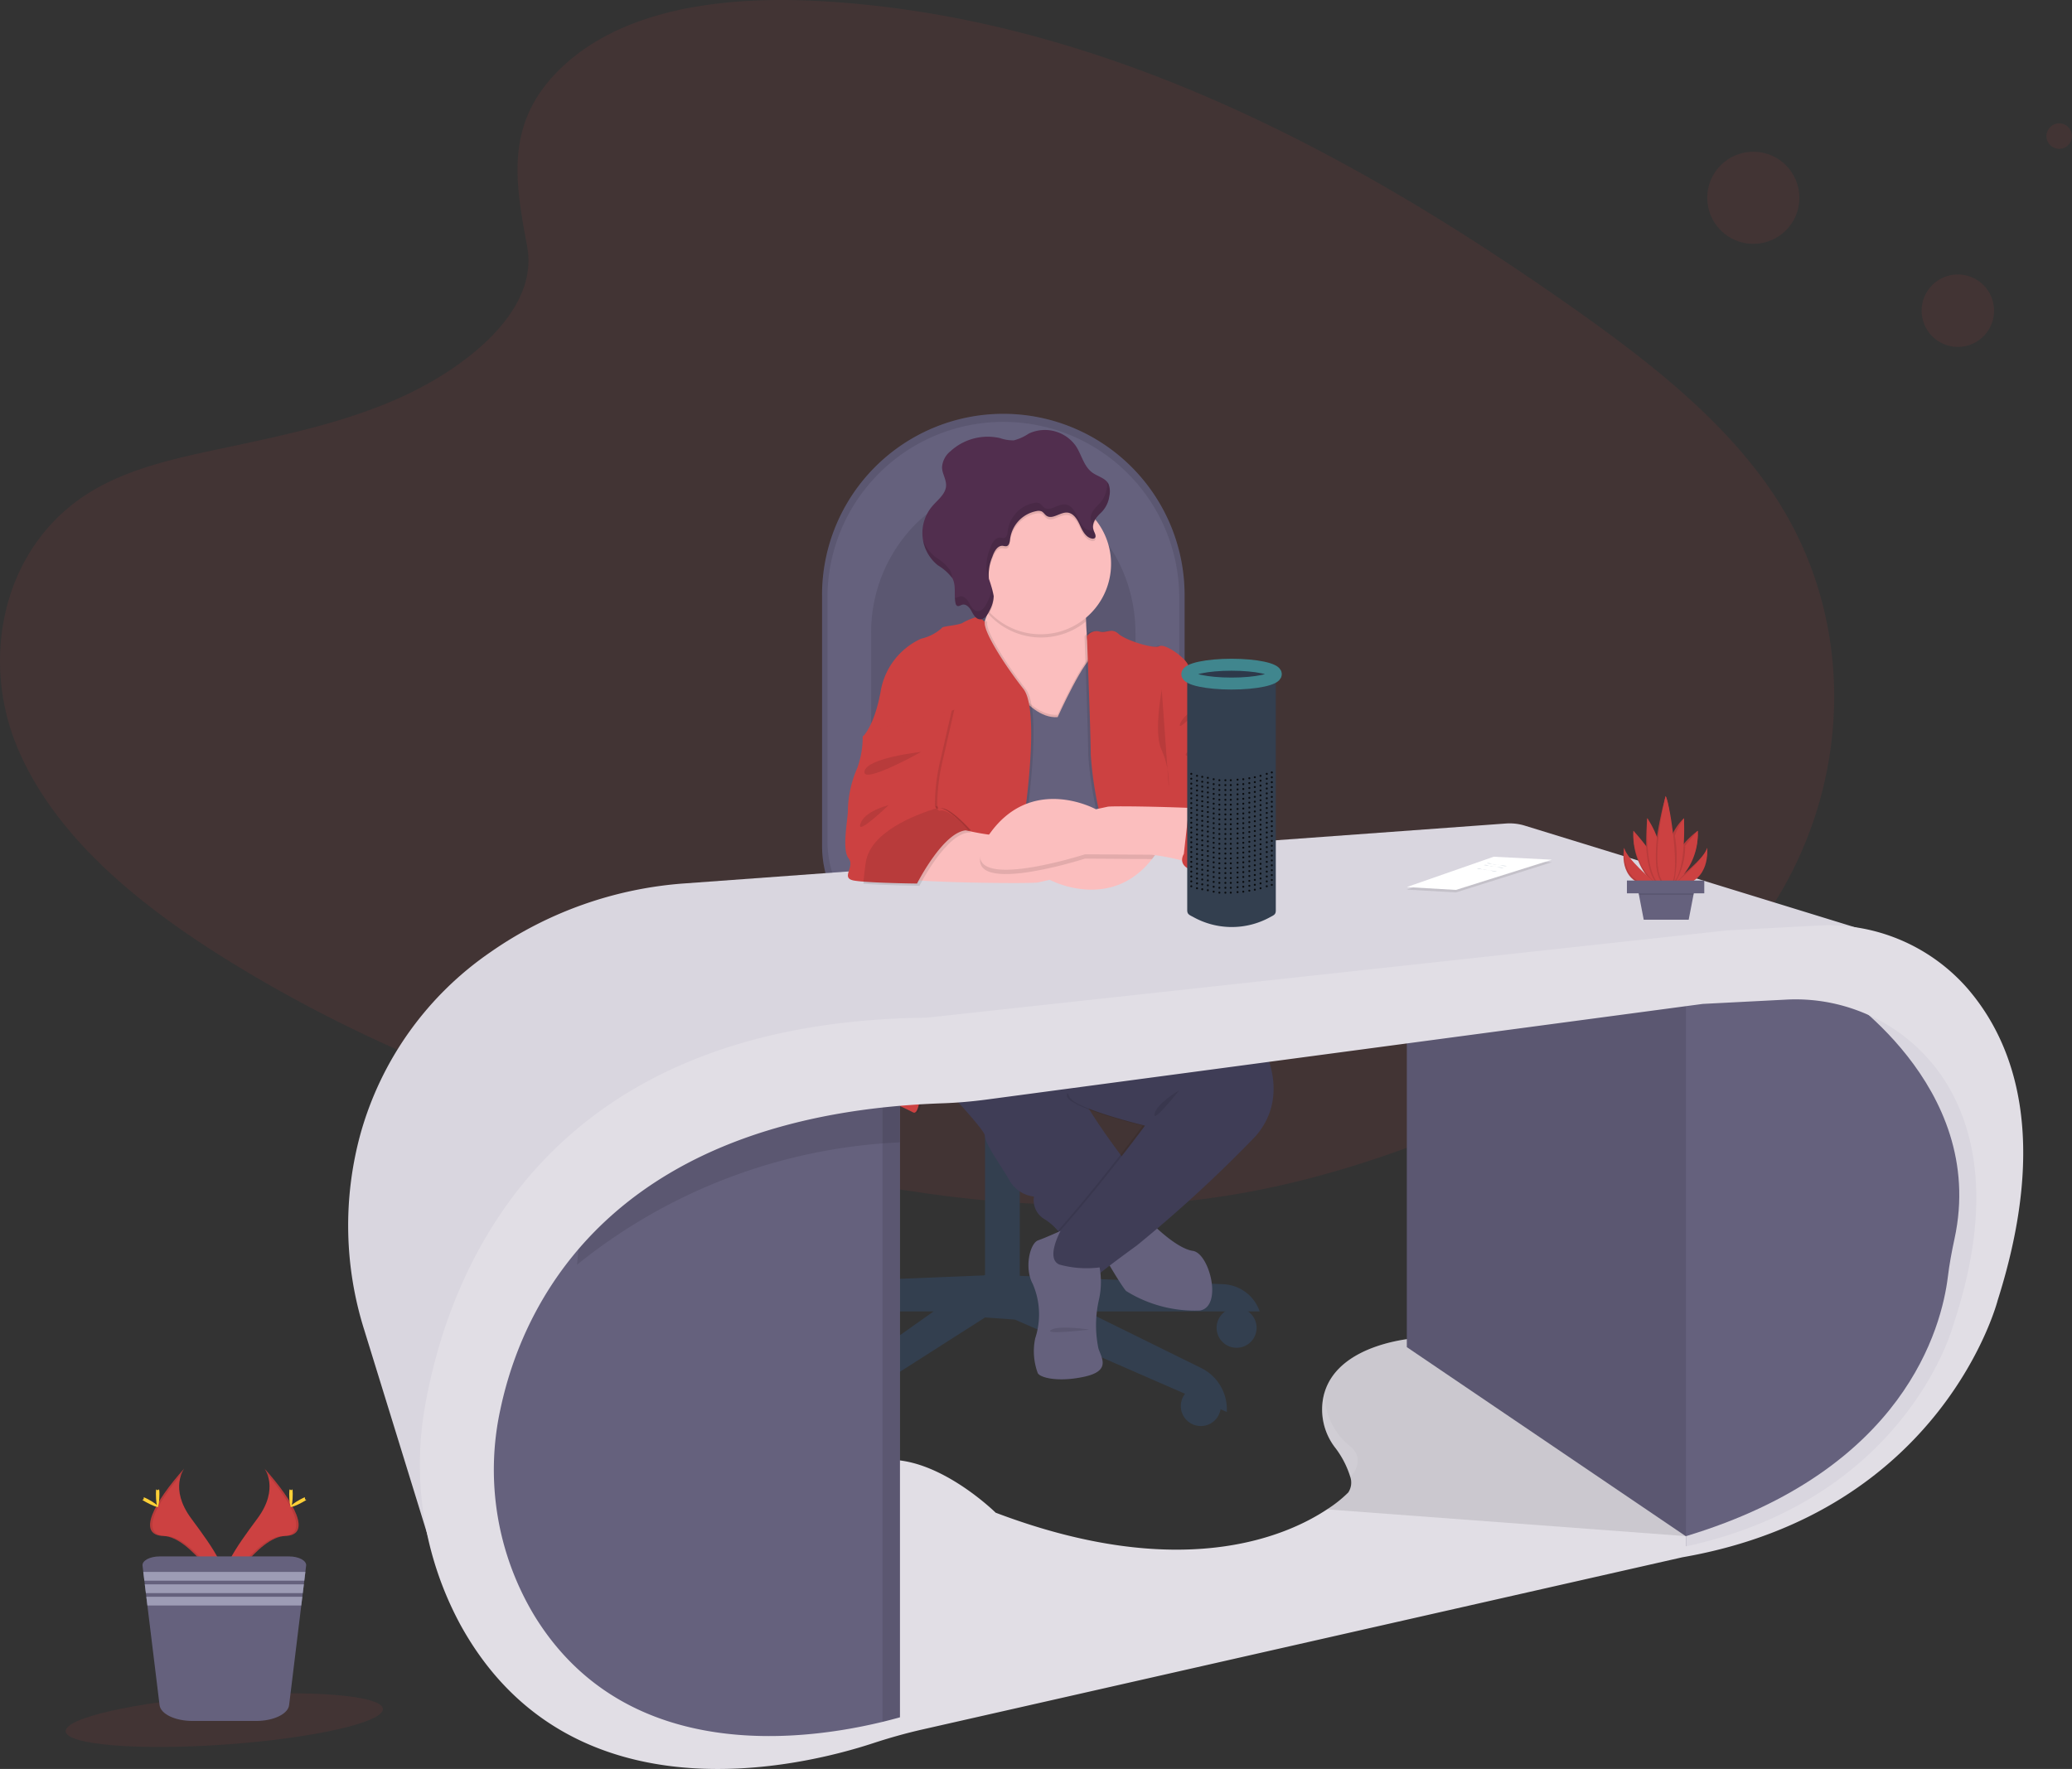 <svg xmlns="http://www.w3.org/2000/svg" width="173.167" height="147.88" viewBox="0 0 173.167 147.88">
  <rect x="0" y="0" width="173.167" height="147.88" fill="#333333" stroke="none"/>
  <g id="undraw_voice_control_ofo1" transform="translate(-0.005 0.003)">
    <path id="Path_1145" data-name="Path 1145" d="M161.047,40.008c5.2-4.629,13.365-5.578,20.795-5.21,23.341,1.159,44.411,12.428,62.637,25.175,6.588,4.613,13.092,9.586,17.376,15.941,8.725,12.935,6.132,30.854-5.991,41.509a61.933,61.933,0,0,1-14.257,8.869c-9.127,4.382-18.975,7.9-29.334,8.9a96.721,96.721,0,0,1-22.208-.862c-20.519-2.786-40.658-8.94-57.537-19.466-7.4-4.617-14.381-10.357-17.433-17.826S114,80.1,121.555,75.682c3.127-1.829,6.864-2.653,10.525-3.429,5.386-1.141,10.861-2.267,15.722-4.587,5.021-2.4,10.966-7.033,9.971-12.337C156.708,49.637,155.852,44.637,161.047,40.008Z" transform="translate(-113.71 -34.73)" fill="#cc4141" opacity="0.1"/>
    <path id="Path_1146" data-name="Path 1146" d="M499.58,244.179v20.933a9.369,9.369,0,0,0,9.376,9.374h12.5a8.416,8.416,0,0,0,8.422-8.427V244.179a15.149,15.149,0,1,0-30.3,0Z" transform="translate(-430.871 -194.437)" fill="#65617d"/>
    <path id="Path_1147" data-name="Path 1147" d="M499.58,244.179v20.933a9.369,9.369,0,0,0,9.376,9.374h12.5a8.416,8.416,0,0,0,8.422-8.427V244.179a15.149,15.149,0,1,0-30.3,0Z" transform="translate(-430.871 -194.437)" opacity="0.1"/>
    <path id="Path_1148" data-name="Path 1148" d="M502.11,247.518V267.83a9.091,9.091,0,0,0,9.1,9.095h12.129a8.165,8.165,0,0,0,8.171-8.169V247.518a14.7,14.7,0,1,0-29.4,0Z" transform="translate(-432.951 -197.553)" fill="#65617d"/>
    <path id="Path_1149" data-name="Path 1149" d="M522.608,275.8V292.7a8.1,8.1,0,0,0,1.227,4.325,6.664,6.664,0,0,0,5.61,3.239h9.118a6.033,6.033,0,0,0,5.235-3.239,7.3,7.3,0,0,0,.906-3.561V275.8c0-6.75-4.946-12.223-11.048-12.223a10.506,10.506,0,0,0-7.811,3.581A12.866,12.866,0,0,0,522.608,275.8Z" transform="translate(-449.799 -222.836)" opacity="0.1"/>
    <circle id="Ellipse_160" data-name="Ellipse 160" cx="1.672" cy="1.672" r="1.672" transform="translate(101.682 109.326)" fill="#333f4f"/>
    <circle id="Ellipse_161" data-name="Ellipse 161" cx="1.672" cy="1.672" r="1.672" transform="translate(98.691 115.868)" fill="#333f4f"/>
    <circle id="Ellipse_162" data-name="Ellipse 162" cx="1.672" cy="1.672" r="1.672" transform="translate(68.862 117.052)" fill="#333f4f"/>
    <circle id="Ellipse_163" data-name="Ellipse 163" cx="1.672" cy="1.672" r="1.672" transform="translate(62.197 108.518)" fill="#333f4f"/>
    <rect id="Rectangle_9373" data-name="Rectangle 9373" width="2.094" height="13.081" transform="translate(82.734 81.472)" fill="#333f4f"/>
    <rect id="Rectangle_9374" data-name="Rectangle 9374" width="2.094" height="2.119" transform="translate(82.734 92.436)" fill="#333f4f" opacity="0.1"/>
    <rect id="Rectangle_9375" data-name="Rectangle 9375" width="2.902" height="14.515" transform="translate(85.232 107.447) rotate(180)" fill="#333f4f"/>
    <path id="Path_1150" data-name="Path 1150" d="M460.36,634.088l19-.778v3.052H457.31A3.369,3.369,0,0,1,460.36,634.088Z" transform="translate(-396.128 -526.735)" fill="#333f4f"/>
    <path id="Path_1151" data-name="Path 1151" d="M600.152,634.088l-19-.778v3.052H603.2A3.369,3.369,0,0,0,600.152,634.088Z" transform="translate(-497.918 -526.735)" fill="#333f4f"/>
    <path id="Path_1152" data-name="Path 1152" d="M510.817,633.663l15.168,7.478a3.839,3.839,0,0,1,2.137,3.445v.226l-17.716-7.724-2.493-.178-14.732,9.406h0a3.842,3.842,0,0,1,1.586-3.648l13.145-9.309Z" transform="translate(-425.583 -526.776)" fill="#333f4f"/>
    <path id="Path_1153" data-name="Path 1153" d="M578.36,492.32v1.41q.547.021,1.12.021c.329,0,.653,0,.972-.016V492.32Z" transform="translate(-495.624 -410.848)" fill="#333f4f" opacity="0.1"/>
    <ellipse id="Ellipse_164" data-name="Ellipse 164" cx="7.726" cy="2.259" rx="7.726" ry="2.259" transform="translate(76.13 77.887)" fill="#333f4f"/>
    <path id="Path_1154" data-name="Path 1154" d="M541.64,474.456a.919.919,0,0,0,.329.653,2.075,2.075,0,0,0,.246.2c1.15.823,3.917,1.4,7.149,1.4s6.022-.586,7.167-1.416a1.739,1.739,0,0,0,.164-.128.972.972,0,0,0,.4-.712c0-1.246-3.458-2.259-7.727-2.259S541.64,473.208,541.64,474.456Z" transform="translate(-465.443 -394.311)" fill="#333f4f"/>
    <path id="Path_1155" data-name="Path 1155" d="M541.64,474.456a.919.919,0,0,0,.329.653,2.075,2.075,0,0,0,.246.2c1.15.823,3.917,1.4,7.149,1.4s6.022-.586,7.167-1.416a1.739,1.739,0,0,0,.164-.128.972.972,0,0,0,.4-.712c0-1.246-3.458-2.259-7.727-2.259S541.64,473.208,541.64,474.456Z" transform="translate(-465.443 -394.311)" fill="#333f4f" opacity="0.1"/>
    <path id="Path_1156" data-name="Path 1156" d="M541.27,474.456a.917.917,0,0,0,.329.653c.985-.244,1.665-.449,1.665-.449s6.809.381,13.06.511a.971.971,0,0,0,.4-.712c0-1.246-3.458-2.259-7.727-2.259S541.27,473.208,541.27,474.456Z" transform="translate(-465.138 -394.311)" fill="#333f4f" opacity="0.1"/>
    <path id="Path_1157" data-name="Path 1157" d="M511.27,458.65a9.081,9.081,0,0,0,7.466,3.9h12.129a8.163,8.163,0,0,0,6.965-3.9Z" transform="translate(-440.48 -383.173)" fill="#333f4f" opacity="0.1"/>
    <path id="Path_1158" data-name="Path 1158" d="M541.64,474.456a.919.919,0,0,0,.329.653,2.075,2.075,0,0,0,.246.2,116.4,116.4,0,0,0,14.315-.012,1.749,1.749,0,0,0,.164-.128.972.972,0,0,0,.4-.712c0-1.246-3.458-2.259-7.727-2.259S541.64,473.208,541.64,474.456Z" transform="translate(-465.443 -394.311)" fill="#333f4f" opacity="0.1"/>
    <path id="Path_1159" data-name="Path 1159" d="M493.163,464.756a117.067,117.067,0,0,0,29.339,0,2.053,2.053,0,0,0,2.062-2.053h0a2.053,2.053,0,0,0-2.053-2.053H493.163a2.053,2.053,0,0,0-2.053,2.053h0A2.053,2.053,0,0,0,493.163,464.756Z" transform="translate(-423.909 -384.817)" fill="#333f4f"/>
    <path id="Path_1160" data-name="Path 1160" d="M632.86,609.29s2.024,2.073,3.406,2.27,2.518,4.64.593,4.985a10.843,10.843,0,0,1-6.171-1.629c-.543-.593-2.518-4.1-2.518-4.1Z" transform="translate(-536.566 -506.992)" fill="#65617d"/>
    <path id="Path_1161" data-name="Path 1161" d="M548.78,475.759s4.937,9.428,5.035,10.712,4.295,6.723,4.295,6.723l-5.233,6.606A5.005,5.005,0,0,0,551,497.528a1.836,1.836,0,0,1-.938-1.925,2.7,2.7,0,0,1-2.122-1.481c-.888-1.481-1.975-2.961-1.975-3.6s-6.517-7.355-6.517-7.355l.493-7.158,1.334-2.27Z" transform="translate(-463.642 -395.577)" fill="#3f3d56"/>
    <path id="Path_1162" data-name="Path 1162" d="M615.449,477.19l.043.037c.6.534,7.313,6.485,7.313,6.625s2.418,4.147-.593,7.6a112.648,112.648,0,0,1-9.923,9.132s-3.011,2.172-3.406,2.617-6.367,0-2.813-4.049,6.91-8.589,6.91-8.589-5.924-1.424-6.317-2.418,7.8-13.329,7.8-13.329Z" transform="translate(-517.476 -396.464)" opacity="0.1"/>
    <path id="Path_1163" data-name="Path 1163" d="M586.669,477.19l.043.037c.6.534,7.313,6.485,7.313,6.625s2.418,4.147-.593,7.6a112.664,112.664,0,0,1-9.923,9.132S580.5,502.76,580.1,503.2s-6.369,0-2.813-4.049,6.91-8.589,6.91-8.589-5.924-1.424-6.319-2.418-8.19-13.083-8.19-13.083l15.994-.246Z" transform="translate(-488.498 -396.464)" fill="#3f3d56"/>
    <path id="Path_1164" data-name="Path 1164" d="M569.12,309.943l.591,5.381s6.072,2.42,6.221,2.37,4.047-3.561,3.406-5.876a20.625,20.625,0,0,1-.534-4.1c-.064-1.319-.055-2.324-.055-2.324s-8.837-3.16-8.046-.988a4.167,4.167,0,0,1-.125,2.617A12.191,12.191,0,0,1,569.12,309.943Z" transform="translate(-488.03 -255.77)" fill="#fbbebe"/>
    <path id="Path_1165" data-name="Path 1165" d="M577.29,306.992c.053.062.109.121.164.178a5.92,5.92,0,0,0,8.062.513c-.068-1.307-.055-2.324-.055-2.324s-8.837-3.16-8.046-.988A4.177,4.177,0,0,1,577.29,306.992Z" transform="translate(-494.745 -255.737)" opacity="0.1"/>
    <path id="Path_1166" data-name="Path 1166" d="M569.119,272.333a5.886,5.886,0,1,0,1.724-4.2A5.922,5.922,0,0,0,569.119,272.333Z" transform="translate(-488.029 -225.161)" fill="#fbbebe"/>
    <path id="Path_1167" data-name="Path 1167" d="M575.751,346.6s2.315-5.142,3.111-5.142,2.026,26.6,2.026,26.6l-12.093.189-.495-13.965,2.466-12.371S572.986,346.793,575.751,346.6Z" transform="translate(-487.356 -286.849)" opacity="0.1"/>
    <path id="Path_1168" data-name="Path 1168" d="M570.516,348.822s2.315-5.142,3.111-5.142,2.026,26.6,2.026,26.6l-13.722.208,1.134-13.982,2.47-12.38S567.75,349.013,570.516,348.822Z" transform="translate(-482.12 -288.674)" opacity="0.1"/>
    <path id="Path_1169" data-name="Path 1169" d="M570.516,347.712s2.315-5.142,3.111-5.142,2.026,26.606,2.026,26.606l-13.722.208,1.134-13.982,2.47-12.38S567.75,347.9,570.516,347.712Z" transform="translate(-482.12 -287.762)" fill="#65617d"/>
    <path id="Path_1170" data-name="Path 1170" d="M622.79,331.37a.96.96,0,0,1,1.008-.41c.593.2,1.036-.345,1.629.2s2.961,1.284,3.406,1.036,2.023.84,2.37,1.481,1.48,2.37,1.48,2.37.988,1.184.84,1.827a1.662,1.662,0,0,0,.937,1.677c.591.3,1.781,3.258,1.781,3.258s-.322,3.963,1.01,4.652.345,3.7.345,3.7l-6.3-1.494-1.781-4.049s.691,11.849,1.529,12.934a4.339,4.339,0,0,1,.938,1.781s-3.258.691-3.949,1.282-2.518-.148-2.518-.148l-1.781-15.747a29.825,29.825,0,0,1-.641-4.492C623.1,339.7,622.79,331.37,622.79,331.37Z" transform="translate(-532.144 -278.177)" opacity="0.1"/>
    <path id="Path_1171" data-name="Path 1171" d="M623.9,331.37a.96.96,0,0,1,1.008-.41c.593.2,1.036-.345,1.629.2s2.961,1.284,3.406,1.036,2.023.84,2.368,1.481,1.481,2.37,1.481,2.37.988,1.184.84,1.827a1.662,1.662,0,0,0,.937,1.677c.591.3,1.781,3.258,1.781,3.258s-.319,3.962,1.015,4.652a1.409,1.409,0,0,1,.616,1.038,3.1,3.1,0,0,1-3.175,3.643l-3.383-1.4-1.781-5.117s.691,11.849,1.529,12.934a4.339,4.339,0,0,1,.938,1.781s-3.258.691-3.949,1.282-2.518-.148-2.518-.148l-1.781-15.747a29.825,29.825,0,0,1-.641-4.492C624.222,339.7,623.9,331.37,623.9,331.37Z" transform="translate(-533.056 -278.177)" fill="#cc4141"/>
    <path id="Path_1172" data-name="Path 1172" d="M672.887,381.66a2.263,2.263,0,0,1-2.222,1.481C669.036,382.994,672.887,381.66,672.887,381.66Z" transform="translate(-571.164 -319.892)" opacity="0.1"/>
    <path id="Path_1173" data-name="Path 1173" d="M669.049,367.8a2.135,2.135,0,0,0-1.481,1.134C667.172,369.871,669.049,367.8,669.049,367.8Z" transform="translate(-568.904 -308.499)" opacity="0.1"/>
    <path id="Path_1174" data-name="Path 1174" d="M657.579,358.37c0,.2-.693,3.654,0,5.085a7.119,7.119,0,0,1,.591,3.111Z" transform="translate(-560.485 -300.748)" opacity="0.1"/>
    <path id="Path_1175" data-name="Path 1175" d="M529.971,324.937s-.386-.454-.782-.4a5.309,5.309,0,0,0-1.136.493c-.495.2-1.677.247-1.677.4a3.847,3.847,0,0,1-1.729.89,5.951,5.951,0,0,0-3.406,4.492c-.543,2.863-1.481,3.7-1.481,3.7l5.233,2.571s-4.047,17.178-4.54,18.412-.534,8.546-.534,8.546,3.2,1.424,4.047,1.875.493-4.245,2.222-6.96,3.7-6.664,3.7-6.664l3-8.443s1.927-11.255.3-13.329S529.823,325.681,529.971,324.937Z" transform="translate(-447.458 -272.932)" opacity="0.1"/>
    <path id="Path_1176" data-name="Path 1176" d="M528.894,324.937s-.386-.454-.782-.4a5.312,5.312,0,0,0-1.136.493c-.495.2-1.677.247-1.677.4a3.836,3.836,0,0,1-1.729.89,5.921,5.921,0,0,0-3.4,4.49c-.534,2.863-1.48,3.7-1.48,3.7l5.219,2.573s-4.047,17.178-4.54,18.412-.534,8.546-.534,8.546,3.2,1.424,4.047,1.875.493-4.263,2.22-6.971,3.7-6.664,3.7-6.664l3.011-8.432s1.927-11.255.3-13.329S528.746,325.681,528.894,324.937Z" transform="translate(-446.579 -272.932)" fill="#cc4141"/>
    <path id="Path_1177" data-name="Path 1177" d="M512.376,382.313c.146.023.333.046.548.066,1.581.144,4.685.178,4.685.178s2.315-4.592,4.295-4.451c0,0-1.827-2.073-2.566-1.825-.125.041-.2-.05-.24-.228a16.593,16.593,0,0,1,.486-3.917l.938-4.1-5.431,1.332a14.8,14.8,0,0,0-2.024.89,7.523,7.523,0,0,1-.443,2.617,9.313,9.313,0,0,0-.791,3.454c.048.591-.543,3.358.05,4.1S511.151,382.115,512.376,382.313Z" transform="translate(-440.765 -308.697)" opacity="0.1"/>
    <path id="Path_1178" data-name="Path 1178" d="M602.4,615.679a6.724,6.724,0,0,1-.048,2.671,9.571,9.571,0,0,0-.05,4.1c.247.787,1.086,1.875-1.184,2.368s-3.8.05-3.9-.345a5.246,5.246,0,0,1-.2-2.863,6.4,6.4,0,0,0-.2-4.542c-.732-1.337-.246-3.406.445-3.652s1.877-.791,1.877-.791-1.284,2.315-.1,2.815A8.552,8.552,0,0,0,602.4,615.679Z" transform="translate(-510.497 -509.729)" fill="#65617d"/>
    <path id="Path_1179" data-name="Path 1179" d="M569.1,272.352a5.887,5.887,0,0,0,1.618,4.067.211.211,0,0,0,.014-.029,2.593,2.593,0,0,0,.329-1.177,9.855,9.855,0,0,0-.4-1.437,3.771,3.771,0,0,1,.287-1.848c.146-.438.429-.97.89-.917a1.028,1.028,0,0,0,.272.032c.244-.037.294-.356.322-.6a2.733,2.733,0,0,1,2.231-2.343.691.691,0,0,1,.39.027c.178.077.265.262.42.369.5.347,1.138-.317,1.747-.265.518.043.833.572,1.047,1.045s.479,1.013.986,1.123a.312.312,0,0,0,.24-.027c.157-.116.048-.356-.032-.534a1.09,1.09,0,0,1,.178-1.177,5.922,5.922,0,0,0-10.55,3.7Z" transform="translate(-488.013 -225.18)" opacity="0.1"/>
    <path id="Path_1180" data-name="Path 1180" d="M561.009,245.116c.08.178.19.424.03.534a.3.3,0,0,1-.239.027c-.508-.109-.775-.65-.988-1.124s-.534-1-1.045-1.045c-.609-.052-1.246.613-1.748.265-.153-.107-.247-.292-.418-.369a.691.691,0,0,0-.39-.025,2.733,2.733,0,0,0-2.233,2.341c-.025.244-.077.564-.32.6a1.018,1.018,0,0,1-.272-.032c-.459-.053-.741.477-.89.915a3.774,3.774,0,0,0-.287,1.85,9.809,9.809,0,0,1,.4,1.439,2.725,2.725,0,0,1-.329,1.175c-.169.374-.449.812-.855.759-.335-.043-.518-.4-.678-.694s-.449-.614-.773-.522c-.146.043-.3.166-.427.091a.312.312,0,0,1-.125-.215c-.158-.689.069-1.465-.267-2.089a4.1,4.1,0,0,0-1.207-1.079,3.458,3.458,0,0,1-.468-4.95c.456-.534,1.111-1,1.148-1.7.027-.534-.333-1.024-.337-1.558a1.877,1.877,0,0,1,.712-1.337,4.6,4.6,0,0,1,4.134-1.09,3.3,3.3,0,0,0,1.157.187,4.042,4.042,0,0,0,1.246-.566,3.169,3.169,0,0,1,3.955,1.068c.466.728.65,1.677,1.348,2.188.458.335,1.116.461,1.369.969a1.731,1.731,0,0,1,.062,1,2.35,2.35,0,0,1-.751,1.439C561.089,244.012,560.724,244.473,561.009,245.116Z" transform="translate(-469.555 -200.661)" fill="#512e4e"/>
    <g id="Group_4408" data-name="Group 4408" transform="translate(77.141 39.243)" opacity="0.1">
      <path id="Path_1181" data-name="Path 1181" d="M556.085,255.561a2.625,2.625,0,0,1-.105-.411A2.575,2.575,0,0,1,556.085,255.561Z" transform="translate(-554.37 -255.15)"/>
      <path id="Path_1182" data-name="Path 1182" d="M625.852,264.953a1.6,1.6,0,0,0-.1-.264c-.285-.645.08-1.1.506-1.535a2.355,2.355,0,0,0,.75-1.439,3.565,3.565,0,0,0,.043-.456.98.98,0,0,1,.093.142,1.732,1.732,0,0,1,.062,1,2.35,2.35,0,0,1-.751,1.439A1.628,1.628,0,0,0,625.852,264.953Z" transform="translate(-611.638 -260.172)"/>
      <path id="Path_1183" data-name="Path 1183" d="M562.323,310.805c.324-.094.613.226.773.522s.344.652.678.694c.406.052.685-.386.855-.758a2.694,2.694,0,0,0,.329-1.175,1.394,1.394,0,0,0-.014-.148,2.671,2.671,0,0,1,.212.839,2.726,2.726,0,0,1-.329,1.175c-.169.374-.449.812-.855.758-.335-.043-.518-.4-.678-.694s-.449-.614-.773-.522c-.146.043-.3.166-.427.091a.312.312,0,0,1-.125-.215,2.738,2.738,0,0,1-.059-.47C562.038,310.958,562.184,310.841,562.323,310.805Z" transform="translate(-559.245 -300.185)"/>
      <path id="Path_1184" data-name="Path 1184" d="M547.992,289.759a4.11,4.11,0,0,1,1.209,1.079,1.714,1.714,0,0,1,.178.668,4.269,4.269,0,0,0-1.193-1.056,3.488,3.488,0,0,1-1.246-2.11A3.465,3.465,0,0,0,547.992,289.759Z" transform="translate(-546.94 -282.43)"/>
      <path id="Path_1185" data-name="Path 1185" d="M576.841,277.013a3.886,3.886,0,0,1-.187-.609,3.78,3.78,0,0,1,.287-1.85c.146-.438.429-.969.89-.915a1.026,1.026,0,0,0,.272.032c.244-.037.3-.356.32-.6a2.737,2.737,0,0,1,2.233-2.34.675.675,0,0,1,.39.025c.178.077.265.262.418.369.5.356,1.14-.317,1.748-.265.516.043.833.572,1.047,1.045s.481,1.013.986,1.124a.3.3,0,0,0,.239-.027.192.192,0,0,0,.078-.148,1.167,1.167,0,0,0,.089.3c.08.178.191.424.03.534a.3.3,0,0,1-.239.027c-.507-.109-.775-.65-.988-1.124s-.534-1-1.045-1.045c-.609-.052-1.246.613-1.748.265-.153-.107-.247-.292-.418-.369a.69.69,0,0,0-.39-.025,2.733,2.733,0,0,0-2.233,2.341c-.025.244-.077.564-.32.6a1.02,1.02,0,0,1-.272-.032c-.459-.053-.741.477-.89.915A3.991,3.991,0,0,0,576.841,277.013Z" transform="translate(-571.336 -267.94)"/>
    </g>
    <path id="Path_1186" data-name="Path 1186" d="M519,419.366c1.581.144,4.685.178,4.685.178s2.315-4.592,4.295-4.451c0,0-1.827-2.073-2.566-1.825-.125.041-.2-.05-.24-.228-1.934.591-5.619,2.035-5.981,4.571C519.089,418.3,519.027,418.878,519,419.366Z" transform="translate(-446.834 -345.684)" opacity="0.1"/>
    <path id="Path_1187" data-name="Path 1187" d="M517.85,419.366c1.581.144,4.685.178,4.685.178s2.315-4.592,4.295-4.451c0,0-1.825-2.073-2.566-1.825-.125.041-.2-.05-.24-.228-1.934.591-5.619,2.035-5.981,4.571C517.946,418.3,517.886,418.878,517.85,419.366Z" transform="translate(-445.888 -345.684)" fill="#cc4141"/>
    <path id="Path_1188" data-name="Path 1188" d="M571.776,519.686s-4.451-1.086-5.133-.493S571.776,519.686,571.776,519.686Z" transform="translate(-485.948 -432.791)" opacity="0.1"/>
    <path id="Path_1189" data-name="Path 1189" d="M657.636,546.63s-1.875,1.086-2.073,1.975S657.636,546.63,657.636,546.63Z" transform="translate(-559.072 -455.488)" opacity="0.1"/>
    <path id="Path_1190" data-name="Path 1190" d="M609.889,658.231s-2.568-.4-3.225.032S609.889,658.231,609.889,658.231Z" transform="translate(-518.828 -547.082)" opacity="0.1"/>
    <path id="Path_1191" data-name="Path 1191" d="M481.07,696.748s9.95-.534,12.375-1.959a13.459,13.459,0,0,1,5.876-1.424l39.616-8.643,16.47-3.917,2.938-.386-9.7-11.1-.3-.128L534.04,663s-6.41.356-7.676,4.533a5.008,5.008,0,0,0-.178.9,5.222,5.222,0,0,0,1.011,3.655,7.763,7.763,0,0,1,1.323,2.537,1.5,1.5,0,0,1-.178,1.282,10.451,10.451,0,0,1-1.759,1.4c-3.488,2.315-12.305,6.128-27.708.287,0,0-6.588-6.5-11.573-3.739S481.07,696.748,481.07,696.748Z" transform="translate(-415.657 -551.139)" fill="#e1dee5"/>
    <path id="Path_1192" data-name="Path 1192" d="M736.663,674.634a1.5,1.5,0,0,1-.178,1.282,10.457,10.457,0,0,1-1.759,1.4l29.987,2.238-8.219-10.371L742.189,663s-6.41.356-7.676,4.533a5.018,5.018,0,0,0-.178.9,5.223,5.223,0,0,0,1.011,3.655A8.031,8.031,0,0,1,736.663,674.634Z" transform="translate(-623.806 -551.139)" opacity="0.1"/>
    <path id="Path_1193" data-name="Path 1193" d="M684.931,464.31l-24.571.534v29.412l23.325,15.813,5.609-5.164-1.157-17.093,1.157-15.936Z" transform="translate(-542.778 -381.642)" fill="#65617d"/>
    <path id="Path_1194" data-name="Path 1194" d="M404.157,430.341l-28.688-8.833a4.309,4.309,0,0,0-1.6-.178l-68.532,5a32.356,32.356,0,0,0-16.32,5.756,27.331,27.331,0,0,0-10.861,15.2,29.022,29.022,0,0,0,.308,16.347l6.045,19.586s-4.54-42.554,40.774-44.691Z" transform="translate(-248.027 -352.488)" fill="#d9d6df"/>
    <path id="Path_1195" data-name="Path 1195" d="M735.307,693.056a7.764,7.764,0,0,1,1.323,2.537c.776-.9.944-1.914-.178-2.724a5.7,5.7,0,0,1-1.978-4.369,5.015,5.015,0,0,0-.178.9A5.222,5.222,0,0,0,735.307,693.056Z" transform="translate(-623.773 -572.098)" fill="#fff" opacity="0.1"/>
    <path id="Path_1196" data-name="Path 1196" d="M336.07,572.089l3.383,11.484,7.656,7.478,9.615,1.958,14.956-2.671V537.192a26.789,26.789,0,0,0-2.849-1.692c-.267,0-7.478,1.157-7.478,1.157l-16.327,11.71-.677.486-7.3,10.861Z" transform="translate(-296.474 -446.34)" fill="#65617d"/>
    <path id="Path_1197" data-name="Path 1197" d="M415.7,497.81v55.374l-1.442.258V497.81Z" transform="translate(-340.496 -409.177)" fill="#65617d"/>
    <path id="Path_1198" data-name="Path 1198" d="M684.931,464.31l-24.571.534v29.412l23.325,15.813,5.609-5.164-1.157-17.093,1.157-15.936Z" transform="translate(-542.778 -381.642)" opacity="0.1"/>
    <path id="Path_1199" data-name="Path 1199" d="M415.7,497.81v55.374l-1.442.258V497.81Z" transform="translate(-340.496 -409.177)" opacity="0.1"/>
    <path id="Path_1200" data-name="Path 1200" d="M384.57,552.066a46.2,46.2,0,0,1,26.975-10.229v-4.645A26.786,26.786,0,0,0,408.7,535.5c-.267,0-7.478,1.157-7.478,1.157l-16.327,11.71Z" transform="translate(-336.339 -446.34)" opacity="0.1"/>
    <path id="Path_1201" data-name="Path 1201" d="M931.154,506.687s-1.1,2.913-2.284,6.3c-1.047,3.014-2.158,6.41-2.612,8.474a6.183,6.183,0,0,1-1.257,2.4c-2.883,3.659-9.526,7.2-10.672,8.463-1.4,1.535-9.259,2.641-9.259,2.641V487.732l5.253-1.691H917l8.635,3.917,4.451,6.588Z" transform="translate(-764.163 -405.687)" fill="#65617d"/>
    <path id="Path_1202" data-name="Path 1202" d="M536.911,423.894c.345.42,10.836.518,11.379.4l.986-.223s5.064,2.726,8.546-1.734c.15-.19.3-.393.438-.611,3.481-5.306-8.121-1.424-8.121-1.424s-4.442.025-5.578.025h-.117a20.321,20.321,0,0,1-3.534-.764S536.567,423.476,536.911,423.894Z" transform="translate(-461.539 -350.524)" fill="#fbbebe"/>
    <path id="Path_1203" data-name="Path 1203" d="M582.491,422.3s4.442.025,5.578.037h.027q.224-.286.438-.611c3.481-5.306-8.121-1.424-8.121-1.424s-4.442.025-5.578.025h-.117c-.112.146-.223.3-.331.461C570.845,426.043,582.491,422.3,582.491,422.3Z" transform="translate(-491.807 -350.524)" opacity="0.1"/>
    <path id="Path_1204" data-name="Path 1204" d="M591.7,415.327a18.964,18.964,0,0,0-3.645-.807c-1.136-.012-5.578-.036-5.578-.036s-11.643,3.739-8.1-1.522,9.011-2.245,9.011-2.245l.988-.212c.545-.117,11.039.1,11.374.522S591.7,415.327,591.7,415.327Z" transform="translate(-491.796 -343.068)" fill="#fbbebe"/>
    <path id="Path_1205" data-name="Path 1205" d="M674.887,406.05s-.071,3.424-2.445,3.62c-4.985.408-3.718-1.519-3.718-1.519l.431-3.835,2.349-2.126s1.031.474,1.164.393A36.311,36.311,0,0,1,674.887,406.05Z" transform="translate(-569.781 -336.766)" fill="#cc4141"/>
    <path id="Path_1206" data-name="Path 1206" d="M511.25,382.313c.146.023.333.046.548.066,1.581.144,4.685.178,4.685.178s2.315-4.592,4.295-4.451c0,0-1.825-2.073-2.566-1.825-.125.041-.2-.05-.24-.228a16.688,16.688,0,0,1,.486-3.917l.938-4.1-5.434,1.339a14.75,14.75,0,0,0-2.023.89,7.533,7.533,0,0,1-.445,2.617,9.312,9.312,0,0,0-.791,3.454c.048.591-.543,3.358.05,4.1S510.016,382.115,511.25,382.313Z" transform="translate(-439.836 -308.697)" fill="#cc4141"/>
    <path id="Path_1207" data-name="Path 1207" d="M524.2,387.76s-4.54.493-4.738,1.629S524.2,387.76,524.2,387.76Z" transform="translate(-447.21 -324.905)" opacity="0.1"/>
    <path id="Path_1208" data-name="Path 1208" d="M519.778,412.71c-.3.1-2.023.543-2.368,1.581S519.778,412.71,519.778,412.71Z" transform="translate(-445.501 -345.413)" opacity="0.1"/>
    <path id="Path_1209" data-name="Path 1209" d="M519,420.4c1.581.144,4.685.178,4.685.178s2.315-4.592,4.295-4.451c0,0-1.827-2.073-2.566-1.825-.125.041-.2-.05-.24-.228-1.934.591-5.619,2.035-5.981,4.571C519.089,419.331,519.027,419.908,519,420.4Z" transform="translate(-446.834 -346.531)" opacity="0.1"/>
    <path id="Path_1210" data-name="Path 1210" d="M678.4,351.32v19.751c0,.34-.178.388-.479.554a6.619,6.619,0,0,1-6.433-.021c-.3-.16-.491-.215-.491-.559v-19.6A10.328,10.328,0,0,0,678.4,351.32Z" transform="translate(-571.77 -294.954)" fill="#333f4f"/>
    <ellipse id="Ellipse_165" data-name="Ellipse 165" cx="3.702" cy="0.787" rx="3.702" ry="0.787" transform="translate(99.23 55.567)" fill="#2d394a" stroke="#40868e" stroke-miterlimit="10" stroke-width="1"/>
    <g id="Group_4409" data-name="Group 4409" transform="translate(99.483 64.486)" opacity="0.8">
      <circle id="Ellipse_166" data-name="Ellipse 166" cx="0.084" cy="0.084" r="0.084" transform="translate(6.729)"/>
      <circle id="Ellipse_167" data-name="Ellipse 167" cx="0.084" cy="0.084" r="0.084" transform="translate(6.308 0.118)"/>
      <circle id="Ellipse_168" data-name="Ellipse 168" cx="0.084" cy="0.084" r="0.084" transform="translate(5.787 0.283)"/>
      <circle id="Ellipse_169" data-name="Ellipse 169" cx="0.084" cy="0.084" r="0.084" transform="translate(4.852 0.484)"/>
      <circle id="Ellipse_170" data-name="Ellipse 170" cx="0.084" cy="0.084" r="0.084" transform="translate(3.867 0.604)"/>
      <circle id="Ellipse_171" data-name="Ellipse 171" cx="0.084" cy="0.084" r="0.084" transform="translate(2.849 0.652)"/>
      <circle id="Ellipse_172" data-name="Ellipse 172" cx="0.084" cy="0.084" r="0.084" transform="translate(1.383 0.45)"/>
      <circle id="Ellipse_173" data-name="Ellipse 173" cx="0.084" cy="0.084" r="0.084" transform="translate(1.87 0.568)"/>
      <circle id="Ellipse_174" data-name="Ellipse 174" cx="0.084" cy="0.084" r="0.084" transform="translate(0.479 0.283)"/>
      <circle id="Ellipse_175" data-name="Ellipse 175" cx="0.084" cy="0.084" r="0.084" transform="translate(0.915 0.367)"/>
      <circle id="Ellipse_176" data-name="Ellipse 176" cx="0.084" cy="0.084" r="0.084" transform="translate(0 0.118)"/>
      <circle id="Ellipse_177" data-name="Ellipse 177" cx="0.084" cy="0.084" r="0.084" transform="translate(5.309 0.402)"/>
      <circle id="Ellipse_178" data-name="Ellipse 178" cx="0.084" cy="0.084" r="0.084" transform="translate(4.346 0.568)"/>
      <circle id="Ellipse_179" data-name="Ellipse 179" cx="0.084" cy="0.084" r="0.084" transform="translate(3.301 0.652)"/>
      <circle id="Ellipse_180" data-name="Ellipse 180" cx="0.084" cy="0.084" r="0.084" transform="translate(2.348 0.652)"/>
    </g>
    <g id="Group_4410" data-name="Group 4410" transform="translate(99.483 64.893)" opacity="0.8">
      <circle id="Ellipse_181" data-name="Ellipse 181" cx="0.084" cy="0.084" r="0.084" transform="translate(6.729)"/>
      <circle id="Ellipse_182" data-name="Ellipse 182" cx="0.084" cy="0.084" r="0.084" transform="translate(6.308 0.119)"/>
      <circle id="Ellipse_183" data-name="Ellipse 183" cx="0.084" cy="0.084" r="0.084" transform="translate(5.787 0.285)"/>
      <circle id="Ellipse_184" data-name="Ellipse 184" cx="0.084" cy="0.084" r="0.084" transform="translate(4.852 0.486)"/>
      <circle id="Ellipse_185" data-name="Ellipse 185" cx="0.084" cy="0.084" r="0.084" transform="translate(3.867 0.605)"/>
      <circle id="Ellipse_186" data-name="Ellipse 186" cx="0.084" cy="0.084" r="0.084" transform="translate(2.849 0.652)"/>
      <circle id="Ellipse_187" data-name="Ellipse 187" cx="0.084" cy="0.084" r="0.084" transform="translate(1.383 0.45)"/>
      <circle id="Ellipse_188" data-name="Ellipse 188" cx="0.084" cy="0.084" r="0.084" transform="translate(1.87 0.57)"/>
      <circle id="Ellipse_189" data-name="Ellipse 189" cx="0.084" cy="0.084" r="0.084" transform="translate(0.479 0.285)"/>
      <circle id="Ellipse_190" data-name="Ellipse 190" cx="0.084" cy="0.084" r="0.084" transform="translate(0.915 0.369)"/>
      <circle id="Ellipse_191" data-name="Ellipse 191" cx="0.084" cy="0.084" r="0.084" transform="translate(0 0.119)"/>
      <circle id="Ellipse_192" data-name="Ellipse 192" cx="0.084" cy="0.084" r="0.084" transform="translate(5.309 0.402)"/>
      <circle id="Ellipse_193" data-name="Ellipse 193" cx="0.084" cy="0.084" r="0.084" transform="translate(4.346 0.57)"/>
      <circle id="Ellipse_194" data-name="Ellipse 194" cx="0.084" cy="0.084" r="0.084" transform="translate(3.301 0.652)"/>
      <circle id="Ellipse_195" data-name="Ellipse 195" cx="0.084" cy="0.084" r="0.084" transform="translate(2.348 0.652)"/>
    </g>
    <g id="Group_4411" data-name="Group 4411" transform="translate(99.483 65.303)" opacity="0.8">
      <circle id="Ellipse_196" data-name="Ellipse 196" cx="0.084" cy="0.084" r="0.084" transform="translate(6.729)"/>
      <circle id="Ellipse_197" data-name="Ellipse 197" cx="0.084" cy="0.084" r="0.084" transform="translate(6.308 0.118)"/>
      <circle id="Ellipse_198" data-name="Ellipse 198" cx="0.084" cy="0.084" r="0.084" transform="translate(5.787 0.283)"/>
      <circle id="Ellipse_199" data-name="Ellipse 199" cx="0.084" cy="0.084" r="0.084" transform="translate(4.852 0.484)"/>
      <circle id="Ellipse_200" data-name="Ellipse 200" cx="0.084" cy="0.084" r="0.084" transform="translate(3.867 0.604)"/>
      <circle id="Ellipse_201" data-name="Ellipse 201" cx="0.084" cy="0.084" r="0.084" transform="translate(2.849 0.652)"/>
      <circle id="Ellipse_202" data-name="Ellipse 202" cx="0.084" cy="0.084" r="0.084" transform="translate(1.383 0.45)"/>
      <circle id="Ellipse_203" data-name="Ellipse 203" cx="0.084" cy="0.084" r="0.084" transform="translate(1.87 0.568)"/>
      <circle id="Ellipse_204" data-name="Ellipse 204" cx="0.084" cy="0.084" r="0.084" transform="translate(0.479 0.283)"/>
      <circle id="Ellipse_205" data-name="Ellipse 205" cx="0.084" cy="0.084" r="0.084" transform="translate(0.915 0.367)"/>
      <circle id="Ellipse_206" data-name="Ellipse 206" cx="0.084" cy="0.084" r="0.084" transform="translate(0 0.118)"/>
      <circle id="Ellipse_207" data-name="Ellipse 207" cx="0.084" cy="0.084" r="0.084" transform="translate(5.309 0.402)"/>
      <circle id="Ellipse_208" data-name="Ellipse 208" cx="0.084" cy="0.084" r="0.084" transform="translate(4.346 0.568)"/>
      <circle id="Ellipse_209" data-name="Ellipse 209" cx="0.084" cy="0.084" r="0.084" transform="translate(3.301 0.652)"/>
      <circle id="Ellipse_210" data-name="Ellipse 210" cx="0.084" cy="0.084" r="0.084" transform="translate(2.348 0.652)"/>
    </g>
    <g id="Group_4412" data-name="Group 4412" transform="translate(99.483 65.712)" opacity="0.8">
      <circle id="Ellipse_211" data-name="Ellipse 211" cx="0.084" cy="0.084" r="0.084" transform="translate(6.729)"/>
      <circle id="Ellipse_212" data-name="Ellipse 212" cx="0.084" cy="0.084" r="0.084" transform="translate(6.308 0.118)"/>
      <circle id="Ellipse_213" data-name="Ellipse 213" cx="0.084" cy="0.084" r="0.084" transform="translate(5.787 0.283)"/>
      <circle id="Ellipse_214" data-name="Ellipse 214" cx="0.084" cy="0.084" r="0.084" transform="translate(4.852 0.484)"/>
      <circle id="Ellipse_215" data-name="Ellipse 215" cx="0.084" cy="0.084" r="0.084" transform="translate(3.867 0.604)"/>
      <circle id="Ellipse_216" data-name="Ellipse 216" cx="0.084" cy="0.084" r="0.084" transform="translate(2.849 0.65)"/>
      <circle id="Ellipse_217" data-name="Ellipse 217" cx="0.084" cy="0.084" r="0.084" transform="translate(1.383 0.449)"/>
      <circle id="Ellipse_218" data-name="Ellipse 218" cx="0.084" cy="0.084" r="0.084" transform="translate(1.87 0.568)"/>
      <circle id="Ellipse_219" data-name="Ellipse 219" cx="0.084" cy="0.084" r="0.084" transform="translate(0.479 0.283)"/>
      <circle id="Ellipse_220" data-name="Ellipse 220" cx="0.084" cy="0.084" r="0.084" transform="translate(0.915 0.367)"/>
      <circle id="Ellipse_221" data-name="Ellipse 221" cx="0.084" cy="0.084" r="0.084" transform="translate(0 0.118)"/>
      <circle id="Ellipse_222" data-name="Ellipse 222" cx="0.084" cy="0.084" r="0.084" transform="translate(5.309 0.401)"/>
      <circle id="Ellipse_223" data-name="Ellipse 223" cx="0.084" cy="0.084" r="0.084" transform="translate(4.346 0.568)"/>
      <circle id="Ellipse_224" data-name="Ellipse 224" cx="0.084" cy="0.084" r="0.084" transform="translate(3.301 0.65)"/>
      <circle id="Ellipse_225" data-name="Ellipse 225" cx="0.084" cy="0.084" r="0.084" transform="translate(2.348 0.65)"/>
    </g>
    <g id="Group_4413" data-name="Group 4413" transform="translate(99.483 66.12)" opacity="0.8">
      <circle id="Ellipse_226" data-name="Ellipse 226" cx="0.084" cy="0.084" r="0.084" transform="translate(6.729)"/>
      <circle id="Ellipse_227" data-name="Ellipse 227" cx="0.084" cy="0.084" r="0.084" transform="translate(6.308 0.118)"/>
      <circle id="Ellipse_228" data-name="Ellipse 228" cx="0.084" cy="0.084" r="0.084" transform="translate(5.787 0.285)"/>
      <circle id="Ellipse_229" data-name="Ellipse 229" cx="0.084" cy="0.084" r="0.084" transform="translate(4.852 0.486)"/>
      <circle id="Ellipse_230" data-name="Ellipse 230" cx="0.084" cy="0.084" r="0.084" transform="translate(3.867 0.605)"/>
      <circle id="Ellipse_231" data-name="Ellipse 231" cx="0.084" cy="0.084" r="0.084" transform="translate(2.849 0.652)"/>
      <circle id="Ellipse_232" data-name="Ellipse 232" cx="0.084" cy="0.084" r="0.084" transform="translate(1.383 0.45)"/>
      <circle id="Ellipse_233" data-name="Ellipse 233" cx="0.084" cy="0.084" r="0.084" transform="translate(1.87 0.568)"/>
      <circle id="Ellipse_234" data-name="Ellipse 234" cx="0.084" cy="0.084" r="0.084" transform="translate(0.479 0.285)"/>
      <circle id="Ellipse_235" data-name="Ellipse 235" cx="0.084" cy="0.084" r="0.084" transform="translate(0.915 0.367)"/>
      <circle id="Ellipse_236" data-name="Ellipse 236" cx="0.084" cy="0.084" r="0.084" transform="translate(0 0.118)"/>
      <circle id="Ellipse_237" data-name="Ellipse 237" cx="0.084" cy="0.084" r="0.084" transform="translate(5.309 0.402)"/>
      <circle id="Ellipse_238" data-name="Ellipse 238" cx="0.084" cy="0.084" r="0.084" transform="translate(4.346 0.568)"/>
      <circle id="Ellipse_239" data-name="Ellipse 239" cx="0.084" cy="0.084" r="0.084" transform="translate(3.301 0.652)"/>
      <circle id="Ellipse_240" data-name="Ellipse 240" cx="0.084" cy="0.084" r="0.084" transform="translate(2.348 0.652)"/>
    </g>
    <g id="Group_4414" data-name="Group 4414" transform="translate(99.483 66.53)" opacity="0.8">
      <circle id="Ellipse_241" data-name="Ellipse 241" cx="0.084" cy="0.084" r="0.084" transform="translate(6.729)"/>
      <circle id="Ellipse_242" data-name="Ellipse 242" cx="0.084" cy="0.084" r="0.084" transform="translate(6.308 0.118)"/>
      <circle id="Ellipse_243" data-name="Ellipse 243" cx="0.084" cy="0.084" r="0.084" transform="translate(5.787 0.283)"/>
      <circle id="Ellipse_244" data-name="Ellipse 244" cx="0.084" cy="0.084" r="0.084" transform="translate(4.852 0.484)"/>
      <circle id="Ellipse_245" data-name="Ellipse 245" cx="0.084" cy="0.084" r="0.084" transform="translate(3.867 0.604)"/>
      <circle id="Ellipse_246" data-name="Ellipse 246" cx="0.084" cy="0.084" r="0.084" transform="translate(2.849 0.65)"/>
      <circle id="Ellipse_247" data-name="Ellipse 247" cx="0.084" cy="0.084" r="0.084" transform="translate(1.383 0.449)"/>
      <circle id="Ellipse_248" data-name="Ellipse 248" cx="0.084" cy="0.084" r="0.084" transform="translate(1.87 0.568)"/>
      <circle id="Ellipse_249" data-name="Ellipse 249" cx="0.084" cy="0.084" r="0.084" transform="translate(0.479 0.283)"/>
      <circle id="Ellipse_250" data-name="Ellipse 250" cx="0.084" cy="0.084" r="0.084" transform="translate(0.915 0.367)"/>
      <circle id="Ellipse_251" data-name="Ellipse 251" cx="0.084" cy="0.084" r="0.084" transform="translate(0 0.118)"/>
      <circle id="Ellipse_252" data-name="Ellipse 252" cx="0.084" cy="0.084" r="0.084" transform="translate(5.309 0.401)"/>
      <circle id="Ellipse_253" data-name="Ellipse 253" cx="0.084" cy="0.084" r="0.084" transform="translate(4.346 0.568)"/>
      <circle id="Ellipse_254" data-name="Ellipse 254" cx="0.084" cy="0.084" r="0.084" transform="translate(3.301 0.65)"/>
      <circle id="Ellipse_255" data-name="Ellipse 255" cx="0.084" cy="0.084" r="0.084" transform="translate(2.348 0.65)"/>
    </g>
    <g id="Group_4415" data-name="Group 4415" transform="translate(99.483 66.937)" opacity="0.8">
      <circle id="Ellipse_256" data-name="Ellipse 256" cx="0.084" cy="0.084" r="0.084" transform="translate(6.729)"/>
      <circle id="Ellipse_257" data-name="Ellipse 257" cx="0.084" cy="0.084" r="0.084" transform="translate(6.308 0.118)"/>
      <circle id="Ellipse_258" data-name="Ellipse 258" cx="0.084" cy="0.084" r="0.084" transform="translate(5.787 0.285)"/>
      <circle id="Ellipse_259" data-name="Ellipse 259" cx="0.084" cy="0.084" r="0.084" transform="translate(4.852 0.486)"/>
      <circle id="Ellipse_260" data-name="Ellipse 260" cx="0.084" cy="0.084" r="0.084" transform="translate(3.867 0.605)"/>
      <circle id="Ellipse_261" data-name="Ellipse 261" cx="0.084" cy="0.084" r="0.084" transform="translate(2.849 0.652)"/>
      <circle id="Ellipse_262" data-name="Ellipse 262" cx="0.084" cy="0.084" r="0.084" transform="translate(1.383 0.45)"/>
      <circle id="Ellipse_263" data-name="Ellipse 263" cx="0.084" cy="0.084" r="0.084" transform="translate(1.87 0.568)"/>
      <circle id="Ellipse_264" data-name="Ellipse 264" cx="0.084" cy="0.084" r="0.084" transform="translate(0.479 0.285)"/>
      <circle id="Ellipse_265" data-name="Ellipse 265" cx="0.084" cy="0.084" r="0.084" transform="translate(0.915 0.367)"/>
      <circle id="Ellipse_266" data-name="Ellipse 266" cx="0.084" cy="0.084" r="0.084" transform="translate(0 0.118)"/>
      <circle id="Ellipse_267" data-name="Ellipse 267" cx="0.084" cy="0.084" r="0.084" transform="translate(5.309 0.402)"/>
      <circle id="Ellipse_268" data-name="Ellipse 268" cx="0.084" cy="0.084" r="0.084" transform="translate(4.346 0.568)"/>
      <circle id="Ellipse_269" data-name="Ellipse 269" cx="0.084" cy="0.084" r="0.084" transform="translate(3.301 0.652)"/>
      <circle id="Ellipse_270" data-name="Ellipse 270" cx="0.084" cy="0.084" r="0.084" transform="translate(2.348 0.652)"/>
    </g>
    <g id="Group_4416" data-name="Group 4416" transform="translate(99.483 67.347)" opacity="0.8">
      <circle id="Ellipse_271" data-name="Ellipse 271" cx="0.084" cy="0.084" r="0.084" transform="translate(6.729)"/>
      <circle id="Ellipse_272" data-name="Ellipse 272" cx="0.084" cy="0.084" r="0.084" transform="translate(6.308 0.118)"/>
      <circle id="Ellipse_273" data-name="Ellipse 273" cx="0.084" cy="0.084" r="0.084" transform="translate(5.787 0.283)"/>
      <circle id="Ellipse_274" data-name="Ellipse 274" cx="0.084" cy="0.084" r="0.084" transform="translate(4.852 0.484)"/>
      <circle id="Ellipse_275" data-name="Ellipse 275" cx="0.084" cy="0.084" r="0.084" transform="translate(3.867 0.604)"/>
      <circle id="Ellipse_276" data-name="Ellipse 276" cx="0.084" cy="0.084" r="0.084" transform="translate(2.849 0.652)"/>
      <circle id="Ellipse_277" data-name="Ellipse 277" cx="0.084" cy="0.084" r="0.084" transform="translate(1.383 0.45)"/>
      <circle id="Ellipse_278" data-name="Ellipse 278" cx="0.084" cy="0.084" r="0.084" transform="translate(1.87 0.568)"/>
      <circle id="Ellipse_279" data-name="Ellipse 279" cx="0.084" cy="0.084" r="0.084" transform="translate(0.479 0.283)"/>
      <circle id="Ellipse_280" data-name="Ellipse 280" cx="0.084" cy="0.084" r="0.084" transform="translate(0.915 0.367)"/>
      <circle id="Ellipse_281" data-name="Ellipse 281" cx="0.084" cy="0.084" r="0.084" transform="translate(0 0.118)"/>
      <circle id="Ellipse_282" data-name="Ellipse 282" cx="0.084" cy="0.084" r="0.084" transform="translate(5.309 0.402)"/>
      <circle id="Ellipse_283" data-name="Ellipse 283" cx="0.084" cy="0.084" r="0.084" transform="translate(4.346 0.568)"/>
      <circle id="Ellipse_284" data-name="Ellipse 284" cx="0.084" cy="0.084" r="0.084" transform="translate(3.301 0.652)"/>
      <circle id="Ellipse_285" data-name="Ellipse 285" cx="0.084" cy="0.084" r="0.084" transform="translate(2.348 0.652)"/>
    </g>
    <g id="Group_4417" data-name="Group 4417" transform="translate(99.483 67.755)" opacity="0.8">
      <circle id="Ellipse_286" data-name="Ellipse 286" cx="0.084" cy="0.084" r="0.084" transform="translate(6.729)"/>
      <circle id="Ellipse_287" data-name="Ellipse 287" cx="0.084" cy="0.084" r="0.084" transform="translate(6.308 0.118)"/>
      <circle id="Ellipse_288" data-name="Ellipse 288" cx="0.084" cy="0.084" r="0.084" transform="translate(5.787 0.285)"/>
      <circle id="Ellipse_289" data-name="Ellipse 289" cx="0.084" cy="0.084" r="0.084" transform="translate(4.852 0.486)"/>
      <circle id="Ellipse_290" data-name="Ellipse 290" cx="0.084" cy="0.084" r="0.084" transform="translate(3.867 0.605)"/>
      <circle id="Ellipse_291" data-name="Ellipse 291" cx="0.084" cy="0.084" r="0.084" transform="translate(2.849 0.652)"/>
      <circle id="Ellipse_292" data-name="Ellipse 292" cx="0.084" cy="0.084" r="0.084" transform="translate(1.383 0.45)"/>
      <circle id="Ellipse_293" data-name="Ellipse 293" cx="0.084" cy="0.084" r="0.084" transform="translate(1.87 0.568)"/>
      <circle id="Ellipse_294" data-name="Ellipse 294" cx="0.084" cy="0.084" r="0.084" transform="translate(0.479 0.285)"/>
      <circle id="Ellipse_295" data-name="Ellipse 295" cx="0.084" cy="0.084" r="0.084" transform="translate(0.915 0.367)"/>
      <circle id="Ellipse_296" data-name="Ellipse 296" cx="0.084" cy="0.084" r="0.084" transform="translate(0 0.118)"/>
      <circle id="Ellipse_297" data-name="Ellipse 297" cx="0.084" cy="0.084" r="0.084" transform="translate(5.309 0.402)"/>
      <circle id="Ellipse_298" data-name="Ellipse 298" cx="0.084" cy="0.084" r="0.084" transform="translate(4.346 0.568)"/>
      <circle id="Ellipse_299" data-name="Ellipse 299" cx="0.084" cy="0.084" r="0.084" transform="translate(3.301 0.652)"/>
      <circle id="Ellipse_300" data-name="Ellipse 300" cx="0.084" cy="0.084" r="0.084" transform="translate(2.348 0.652)"/>
    </g>
    <g id="Group_4418" data-name="Group 4418" transform="translate(99.483 68.164)" opacity="0.8">
      <circle id="Ellipse_301" data-name="Ellipse 301" cx="0.084" cy="0.084" r="0.084" transform="translate(6.729)"/>
      <circle id="Ellipse_302" data-name="Ellipse 302" cx="0.084" cy="0.084" r="0.084" transform="translate(6.308 0.118)"/>
      <circle id="Ellipse_303" data-name="Ellipse 303" cx="0.084" cy="0.084" r="0.084" transform="translate(5.787 0.283)"/>
      <circle id="Ellipse_304" data-name="Ellipse 304" cx="0.084" cy="0.084" r="0.084" transform="translate(4.852 0.484)"/>
      <circle id="Ellipse_305" data-name="Ellipse 305" cx="0.084" cy="0.084" r="0.084" transform="translate(3.867 0.604)"/>
      <circle id="Ellipse_306" data-name="Ellipse 306" cx="0.084" cy="0.084" r="0.084" transform="translate(2.849 0.652)"/>
      <circle id="Ellipse_307" data-name="Ellipse 307" cx="0.084" cy="0.084" r="0.084" transform="translate(1.383 0.45)"/>
      <circle id="Ellipse_308" data-name="Ellipse 308" cx="0.084" cy="0.084" r="0.084" transform="translate(1.87 0.568)"/>
      <circle id="Ellipse_309" data-name="Ellipse 309" cx="0.084" cy="0.084" r="0.084" transform="translate(0.479 0.283)"/>
      <circle id="Ellipse_310" data-name="Ellipse 310" cx="0.084" cy="0.084" r="0.084" transform="translate(0.915 0.367)"/>
      <circle id="Ellipse_311" data-name="Ellipse 311" cx="0.084" cy="0.084" r="0.084" transform="translate(0 0.118)"/>
      <circle id="Ellipse_312" data-name="Ellipse 312" cx="0.084" cy="0.084" r="0.084" transform="translate(5.309 0.402)"/>
      <circle id="Ellipse_313" data-name="Ellipse 313" cx="0.084" cy="0.084" r="0.084" transform="translate(4.346 0.568)"/>
      <circle id="Ellipse_314" data-name="Ellipse 314" cx="0.084" cy="0.084" r="0.084" transform="translate(3.301 0.652)"/>
      <circle id="Ellipse_315" data-name="Ellipse 315" cx="0.084" cy="0.084" r="0.084" transform="translate(2.348 0.652)"/>
    </g>
    <g id="Group_4419" data-name="Group 4419" transform="translate(99.483 68.572)" opacity="0.8">
      <circle id="Ellipse_316" data-name="Ellipse 316" cx="0.084" cy="0.084" r="0.084" transform="translate(6.729)"/>
      <circle id="Ellipse_317" data-name="Ellipse 317" cx="0.084" cy="0.084" r="0.084" transform="translate(6.308 0.119)"/>
      <circle id="Ellipse_318" data-name="Ellipse 318" cx="0.084" cy="0.084" r="0.084" transform="translate(5.787 0.285)"/>
      <circle id="Ellipse_319" data-name="Ellipse 319" cx="0.084" cy="0.084" r="0.084" transform="translate(4.852 0.486)"/>
      <circle id="Ellipse_320" data-name="Ellipse 320" cx="0.084" cy="0.084" r="0.084" transform="translate(3.867 0.605)"/>
      <circle id="Ellipse_321" data-name="Ellipse 321" cx="0.084" cy="0.084" r="0.084" transform="translate(2.849 0.652)"/>
      <circle id="Ellipse_322" data-name="Ellipse 322" cx="0.084" cy="0.084" r="0.084" transform="translate(1.383 0.45)"/>
      <circle id="Ellipse_323" data-name="Ellipse 323" cx="0.084" cy="0.084" r="0.084" transform="translate(1.87 0.57)"/>
      <circle id="Ellipse_324" data-name="Ellipse 324" cx="0.084" cy="0.084" r="0.084" transform="translate(0.479 0.285)"/>
      <circle id="Ellipse_325" data-name="Ellipse 325" cx="0.084" cy="0.084" r="0.084" transform="translate(0.915 0.369)"/>
      <circle id="Ellipse_326" data-name="Ellipse 326" cx="0.084" cy="0.084" r="0.084" transform="translate(0 0.119)"/>
      <circle id="Ellipse_327" data-name="Ellipse 327" cx="0.084" cy="0.084" r="0.084" transform="translate(5.309 0.402)"/>
      <circle id="Ellipse_328" data-name="Ellipse 328" cx="0.084" cy="0.084" r="0.084" transform="translate(4.346 0.57)"/>
      <circle id="Ellipse_329" data-name="Ellipse 329" cx="0.084" cy="0.084" r="0.084" transform="translate(3.301 0.652)"/>
      <circle id="Ellipse_330" data-name="Ellipse 330" cx="0.084" cy="0.084" r="0.084" transform="translate(2.348 0.652)"/>
    </g>
    <g id="Group_4420" data-name="Group 4420" transform="translate(99.483 68.981)" opacity="0.8">
      <circle id="Ellipse_331" data-name="Ellipse 331" cx="0.084" cy="0.084" r="0.084" transform="translate(6.729)"/>
      <circle id="Ellipse_332" data-name="Ellipse 332" cx="0.084" cy="0.084" r="0.084" transform="translate(6.308 0.118)"/>
      <circle id="Ellipse_333" data-name="Ellipse 333" cx="0.084" cy="0.084" r="0.084" transform="translate(5.787 0.283)"/>
      <circle id="Ellipse_334" data-name="Ellipse 334" cx="0.084" cy="0.084" r="0.084" transform="translate(4.852 0.484)"/>
      <circle id="Ellipse_335" data-name="Ellipse 335" cx="0.084" cy="0.084" r="0.084" transform="translate(3.867 0.604)"/>
      <circle id="Ellipse_336" data-name="Ellipse 336" cx="0.084" cy="0.084" r="0.084" transform="translate(2.849 0.652)"/>
      <circle id="Ellipse_337" data-name="Ellipse 337" cx="0.084" cy="0.084" r="0.084" transform="translate(1.383 0.45)"/>
      <circle id="Ellipse_338" data-name="Ellipse 338" cx="0.084" cy="0.084" r="0.084" transform="translate(1.87 0.568)"/>
      <circle id="Ellipse_339" data-name="Ellipse 339" cx="0.084" cy="0.084" r="0.084" transform="translate(0.479 0.283)"/>
      <circle id="Ellipse_340" data-name="Ellipse 340" cx="0.084" cy="0.084" r="0.084" transform="translate(0.915 0.367)"/>
      <circle id="Ellipse_341" data-name="Ellipse 341" cx="0.084" cy="0.084" r="0.084" transform="translate(0 0.118)"/>
      <circle id="Ellipse_342" data-name="Ellipse 342" cx="0.084" cy="0.084" r="0.084" transform="translate(5.309 0.402)"/>
      <circle id="Ellipse_343" data-name="Ellipse 343" cx="0.084" cy="0.084" r="0.084" transform="translate(4.346 0.568)"/>
      <circle id="Ellipse_344" data-name="Ellipse 344" cx="0.084" cy="0.084" r="0.084" transform="translate(3.301 0.652)"/>
      <circle id="Ellipse_345" data-name="Ellipse 345" cx="0.084" cy="0.084" r="0.084" transform="translate(2.348 0.652)"/>
    </g>
    <g id="Group_4421" data-name="Group 4421" transform="translate(99.483 69.391)" opacity="0.8">
      <circle id="Ellipse_346" data-name="Ellipse 346" cx="0.084" cy="0.084" r="0.084" transform="translate(6.729)"/>
      <circle id="Ellipse_347" data-name="Ellipse 347" cx="0.084" cy="0.084" r="0.084" transform="translate(6.308 0.118)"/>
      <circle id="Ellipse_348" data-name="Ellipse 348" cx="0.084" cy="0.084" r="0.084" transform="translate(5.787 0.283)"/>
      <circle id="Ellipse_349" data-name="Ellipse 349" cx="0.084" cy="0.084" r="0.084" transform="translate(4.852 0.484)"/>
      <circle id="Ellipse_350" data-name="Ellipse 350" cx="0.084" cy="0.084" r="0.084" transform="translate(3.867 0.604)"/>
      <circle id="Ellipse_351" data-name="Ellipse 351" cx="0.084" cy="0.084" r="0.084" transform="translate(2.849 0.65)"/>
      <circle id="Ellipse_352" data-name="Ellipse 352" cx="0.084" cy="0.084" r="0.084" transform="translate(1.383 0.449)"/>
      <circle id="Ellipse_353" data-name="Ellipse 353" cx="0.084" cy="0.084" r="0.084" transform="translate(1.87 0.568)"/>
      <circle id="Ellipse_354" data-name="Ellipse 354" cx="0.084" cy="0.084" r="0.084" transform="translate(0.479 0.283)"/>
      <circle id="Ellipse_355" data-name="Ellipse 355" cx="0.084" cy="0.084" r="0.084" transform="translate(0.915 0.367)"/>
      <circle id="Ellipse_356" data-name="Ellipse 356" cx="0.084" cy="0.084" r="0.084" transform="translate(0 0.118)"/>
      <circle id="Ellipse_357" data-name="Ellipse 357" cx="0.084" cy="0.084" r="0.084" transform="translate(5.309 0.401)"/>
      <circle id="Ellipse_358" data-name="Ellipse 358" cx="0.084" cy="0.084" r="0.084" transform="translate(4.346 0.568)"/>
      <circle id="Ellipse_359" data-name="Ellipse 359" cx="0.084" cy="0.084" r="0.084" transform="translate(3.301 0.65)"/>
      <circle id="Ellipse_360" data-name="Ellipse 360" cx="0.084" cy="0.084" r="0.084" transform="translate(2.348 0.65)"/>
    </g>
    <g id="Group_4422" data-name="Group 4422" transform="translate(99.483 69.799)" opacity="0.8">
      <circle id="Ellipse_361" data-name="Ellipse 361" cx="0.084" cy="0.084" r="0.084" transform="translate(6.729)"/>
      <circle id="Ellipse_362" data-name="Ellipse 362" cx="0.084" cy="0.084" r="0.084" transform="translate(6.308 0.118)"/>
      <circle id="Ellipse_363" data-name="Ellipse 363" cx="0.084" cy="0.084" r="0.084" transform="translate(5.787 0.285)"/>
      <circle id="Ellipse_364" data-name="Ellipse 364" cx="0.084" cy="0.084" r="0.084" transform="translate(4.852 0.486)"/>
      <circle id="Ellipse_365" data-name="Ellipse 365" cx="0.084" cy="0.084" r="0.084" transform="translate(3.867 0.605)"/>
      <circle id="Ellipse_366" data-name="Ellipse 366" cx="0.084" cy="0.084" r="0.084" transform="translate(2.849 0.652)"/>
      <circle id="Ellipse_367" data-name="Ellipse 367" cx="0.084" cy="0.084" r="0.084" transform="translate(1.383 0.45)"/>
      <circle id="Ellipse_368" data-name="Ellipse 368" cx="0.084" cy="0.084" r="0.084" transform="translate(1.87 0.568)"/>
      <circle id="Ellipse_369" data-name="Ellipse 369" cx="0.084" cy="0.084" r="0.084" transform="translate(0.479 0.285)"/>
      <circle id="Ellipse_370" data-name="Ellipse 370" cx="0.084" cy="0.084" r="0.084" transform="translate(0.915 0.367)"/>
      <circle id="Ellipse_371" data-name="Ellipse 371" cx="0.084" cy="0.084" r="0.084" transform="translate(0 0.118)"/>
      <circle id="Ellipse_372" data-name="Ellipse 372" cx="0.084" cy="0.084" r="0.084" transform="translate(5.309 0.402)"/>
      <circle id="Ellipse_373" data-name="Ellipse 373" cx="0.084" cy="0.084" r="0.084" transform="translate(4.346 0.568)"/>
      <circle id="Ellipse_374" data-name="Ellipse 374" cx="0.084" cy="0.084" r="0.084" transform="translate(3.301 0.652)"/>
      <circle id="Ellipse_375" data-name="Ellipse 375" cx="0.084" cy="0.084" r="0.084" transform="translate(2.348 0.652)"/>
    </g>
    <g id="Group_4423" data-name="Group 4423" transform="translate(99.483 70.208)" opacity="0.8">
      <circle id="Ellipse_376" data-name="Ellipse 376" cx="0.084" cy="0.084" r="0.084" transform="translate(6.729)"/>
      <circle id="Ellipse_377" data-name="Ellipse 377" cx="0.084" cy="0.084" r="0.084" transform="translate(6.308 0.118)"/>
      <circle id="Ellipse_378" data-name="Ellipse 378" cx="0.084" cy="0.084" r="0.084" transform="translate(5.787 0.283)"/>
      <circle id="Ellipse_379" data-name="Ellipse 379" cx="0.084" cy="0.084" r="0.084" transform="translate(4.852 0.484)"/>
      <circle id="Ellipse_380" data-name="Ellipse 380" cx="0.084" cy="0.084" r="0.084" transform="translate(3.867 0.604)"/>
      <circle id="Ellipse_381" data-name="Ellipse 381" cx="0.084" cy="0.084" r="0.084" transform="translate(2.849 0.65)"/>
      <circle id="Ellipse_382" data-name="Ellipse 382" cx="0.084" cy="0.084" r="0.084" transform="translate(1.383 0.449)"/>
      <circle id="Ellipse_383" data-name="Ellipse 383" cx="0.084" cy="0.084" r="0.084" transform="translate(1.87 0.568)"/>
      <circle id="Ellipse_384" data-name="Ellipse 384" cx="0.084" cy="0.084" r="0.084" transform="translate(0.479 0.283)"/>
      <circle id="Ellipse_385" data-name="Ellipse 385" cx="0.084" cy="0.084" r="0.084" transform="translate(0.915 0.367)"/>
      <circle id="Ellipse_386" data-name="Ellipse 386" cx="0.084" cy="0.084" r="0.084" transform="translate(0 0.118)"/>
      <circle id="Ellipse_387" data-name="Ellipse 387" cx="0.084" cy="0.084" r="0.084" transform="translate(5.309 0.401)"/>
      <circle id="Ellipse_388" data-name="Ellipse 388" cx="0.084" cy="0.084" r="0.084" transform="translate(4.346 0.568)"/>
      <circle id="Ellipse_389" data-name="Ellipse 389" cx="0.084" cy="0.084" r="0.084" transform="translate(3.301 0.65)"/>
      <circle id="Ellipse_390" data-name="Ellipse 390" cx="0.084" cy="0.084" r="0.084" transform="translate(2.348 0.65)"/>
    </g>
    <g id="Group_4424" data-name="Group 4424" transform="translate(99.483 70.616)" opacity="0.8">
      <circle id="Ellipse_391" data-name="Ellipse 391" cx="0.084" cy="0.084" r="0.084" transform="translate(6.729)"/>
      <circle id="Ellipse_392" data-name="Ellipse 392" cx="0.084" cy="0.084" r="0.084" transform="translate(6.308 0.118)"/>
      <circle id="Ellipse_393" data-name="Ellipse 393" cx="0.084" cy="0.084" r="0.084" transform="translate(5.787 0.285)"/>
      <circle id="Ellipse_394" data-name="Ellipse 394" cx="0.084" cy="0.084" r="0.084" transform="translate(4.852 0.486)"/>
      <circle id="Ellipse_395" data-name="Ellipse 395" cx="0.084" cy="0.084" r="0.084" transform="translate(3.867 0.605)"/>
      <circle id="Ellipse_396" data-name="Ellipse 396" cx="0.084" cy="0.084" r="0.084" transform="translate(2.849 0.652)"/>
      <circle id="Ellipse_397" data-name="Ellipse 397" cx="0.084" cy="0.084" r="0.084" transform="translate(1.383 0.45)"/>
      <circle id="Ellipse_398" data-name="Ellipse 398" cx="0.084" cy="0.084" r="0.084" transform="translate(1.87 0.568)"/>
      <circle id="Ellipse_399" data-name="Ellipse 399" cx="0.084" cy="0.084" r="0.084" transform="translate(0.479 0.285)"/>
      <circle id="Ellipse_400" data-name="Ellipse 400" cx="0.084" cy="0.084" r="0.084" transform="translate(0.915 0.367)"/>
      <circle id="Ellipse_401" data-name="Ellipse 401" cx="0.084" cy="0.084" r="0.084" transform="translate(0 0.118)"/>
      <circle id="Ellipse_402" data-name="Ellipse 402" cx="0.084" cy="0.084" r="0.084" transform="translate(5.309 0.402)"/>
      <circle id="Ellipse_403" data-name="Ellipse 403" cx="0.084" cy="0.084" r="0.084" transform="translate(4.346 0.568)"/>
      <circle id="Ellipse_404" data-name="Ellipse 404" cx="0.084" cy="0.084" r="0.084" transform="translate(3.301 0.652)"/>
      <circle id="Ellipse_405" data-name="Ellipse 405" cx="0.084" cy="0.084" r="0.084" transform="translate(2.348 0.652)"/>
    </g>
    <g id="Group_4425" data-name="Group 4425" transform="translate(99.483 71.025)" opacity="0.8">
      <circle id="Ellipse_406" data-name="Ellipse 406" cx="0.084" cy="0.084" r="0.084" transform="translate(6.729)"/>
      <circle id="Ellipse_407" data-name="Ellipse 407" cx="0.084" cy="0.084" r="0.084" transform="translate(6.308 0.118)"/>
      <circle id="Ellipse_408" data-name="Ellipse 408" cx="0.084" cy="0.084" r="0.084" transform="translate(5.787 0.283)"/>
      <circle id="Ellipse_409" data-name="Ellipse 409" cx="0.084" cy="0.084" r="0.084" transform="translate(4.852 0.484)"/>
      <circle id="Ellipse_410" data-name="Ellipse 410" cx="0.084" cy="0.084" r="0.084" transform="translate(3.867 0.604)"/>
      <circle id="Ellipse_411" data-name="Ellipse 411" cx="0.084" cy="0.084" r="0.084" transform="translate(2.849 0.652)"/>
      <circle id="Ellipse_412" data-name="Ellipse 412" cx="0.084" cy="0.084" r="0.084" transform="translate(1.383 0.45)"/>
      <circle id="Ellipse_413" data-name="Ellipse 413" cx="0.084" cy="0.084" r="0.084" transform="translate(1.87 0.568)"/>
      <circle id="Ellipse_414" data-name="Ellipse 414" cx="0.084" cy="0.084" r="0.084" transform="translate(0.479 0.283)"/>
      <circle id="Ellipse_415" data-name="Ellipse 415" cx="0.084" cy="0.084" r="0.084" transform="translate(0.915 0.367)"/>
      <circle id="Ellipse_416" data-name="Ellipse 416" cx="0.084" cy="0.084" r="0.084" transform="translate(0 0.118)"/>
      <circle id="Ellipse_417" data-name="Ellipse 417" cx="0.084" cy="0.084" r="0.084" transform="translate(5.309 0.402)"/>
      <circle id="Ellipse_418" data-name="Ellipse 418" cx="0.084" cy="0.084" r="0.084" transform="translate(4.346 0.568)"/>
      <circle id="Ellipse_419" data-name="Ellipse 419" cx="0.084" cy="0.084" r="0.084" transform="translate(3.301 0.652)"/>
      <circle id="Ellipse_420" data-name="Ellipse 420" cx="0.084" cy="0.084" r="0.084" transform="translate(2.348 0.652)"/>
    </g>
    <g id="Group_4426" data-name="Group 4426" transform="translate(99.483 71.433)" opacity="0.8">
      <circle id="Ellipse_421" data-name="Ellipse 421" cx="0.084" cy="0.084" r="0.084" transform="translate(6.729)"/>
      <circle id="Ellipse_422" data-name="Ellipse 422" cx="0.084" cy="0.084" r="0.084" transform="translate(6.308 0.118)"/>
      <circle id="Ellipse_423" data-name="Ellipse 423" cx="0.084" cy="0.084" r="0.084" transform="translate(5.787 0.285)"/>
      <circle id="Ellipse_424" data-name="Ellipse 424" cx="0.084" cy="0.084" r="0.084" transform="translate(4.852 0.486)"/>
      <circle id="Ellipse_425" data-name="Ellipse 425" cx="0.084" cy="0.084" r="0.084" transform="translate(3.867 0.605)"/>
      <circle id="Ellipse_426" data-name="Ellipse 426" cx="0.084" cy="0.084" r="0.084" transform="translate(2.849 0.652)"/>
      <circle id="Ellipse_427" data-name="Ellipse 427" cx="0.084" cy="0.084" r="0.084" transform="translate(1.383 0.45)"/>
      <circle id="Ellipse_428" data-name="Ellipse 428" cx="0.084" cy="0.084" r="0.084" transform="translate(1.87 0.568)"/>
      <circle id="Ellipse_429" data-name="Ellipse 429" cx="0.084" cy="0.084" r="0.084" transform="translate(0.479 0.285)"/>
      <circle id="Ellipse_430" data-name="Ellipse 430" cx="0.084" cy="0.084" r="0.084" transform="translate(0.915 0.367)"/>
      <circle id="Ellipse_431" data-name="Ellipse 431" cx="0.084" cy="0.084" r="0.084" transform="translate(0 0.118)"/>
      <circle id="Ellipse_432" data-name="Ellipse 432" cx="0.084" cy="0.084" r="0.084" transform="translate(5.309 0.402)"/>
      <circle id="Ellipse_433" data-name="Ellipse 433" cx="0.084" cy="0.084" r="0.084" transform="translate(4.346 0.568)"/>
      <circle id="Ellipse_434" data-name="Ellipse 434" cx="0.084" cy="0.084" r="0.084" transform="translate(3.301 0.652)"/>
      <circle id="Ellipse_435" data-name="Ellipse 435" cx="0.084" cy="0.084" r="0.084" transform="translate(2.348 0.652)"/>
    </g>
    <g id="Group_4427" data-name="Group 4427" transform="translate(99.483 71.843)" opacity="0.8">
      <circle id="Ellipse_436" data-name="Ellipse 436" cx="0.084" cy="0.084" r="0.084" transform="translate(6.729)"/>
      <circle id="Ellipse_437" data-name="Ellipse 437" cx="0.084" cy="0.084" r="0.084" transform="translate(6.308 0.118)"/>
      <circle id="Ellipse_438" data-name="Ellipse 438" cx="0.084" cy="0.084" r="0.084" transform="translate(5.787 0.283)"/>
      <circle id="Ellipse_439" data-name="Ellipse 439" cx="0.084" cy="0.084" r="0.084" transform="translate(4.852 0.484)"/>
      <circle id="Ellipse_440" data-name="Ellipse 440" cx="0.084" cy="0.084" r="0.084" transform="translate(3.867 0.604)"/>
      <circle id="Ellipse_441" data-name="Ellipse 441" cx="0.084" cy="0.084" r="0.084" transform="translate(2.849 0.652)"/>
      <circle id="Ellipse_442" data-name="Ellipse 442" cx="0.084" cy="0.084" r="0.084" transform="translate(1.383 0.45)"/>
      <circle id="Ellipse_443" data-name="Ellipse 443" cx="0.084" cy="0.084" r="0.084" transform="translate(1.87 0.568)"/>
      <circle id="Ellipse_444" data-name="Ellipse 444" cx="0.084" cy="0.084" r="0.084" transform="translate(0.479 0.283)"/>
      <circle id="Ellipse_445" data-name="Ellipse 445" cx="0.084" cy="0.084" r="0.084" transform="translate(0.915 0.367)"/>
      <circle id="Ellipse_446" data-name="Ellipse 446" cx="0.084" cy="0.084" r="0.084" transform="translate(0 0.118)"/>
      <circle id="Ellipse_447" data-name="Ellipse 447" cx="0.084" cy="0.084" r="0.084" transform="translate(5.309 0.402)"/>
      <circle id="Ellipse_448" data-name="Ellipse 448" cx="0.084" cy="0.084" r="0.084" transform="translate(4.346 0.568)"/>
      <circle id="Ellipse_449" data-name="Ellipse 449" cx="0.084" cy="0.084" r="0.084" transform="translate(3.301 0.652)"/>
      <circle id="Ellipse_450" data-name="Ellipse 450" cx="0.084" cy="0.084" r="0.084" transform="translate(2.348 0.652)"/>
    </g>
    <g id="Group_4428" data-name="Group 4428" transform="translate(99.483 72.25)" opacity="0.8">
      <circle id="Ellipse_451" data-name="Ellipse 451" cx="0.084" cy="0.084" r="0.084" transform="translate(6.729)"/>
      <circle id="Ellipse_452" data-name="Ellipse 452" cx="0.084" cy="0.084" r="0.084" transform="translate(6.308 0.119)"/>
      <circle id="Ellipse_453" data-name="Ellipse 453" cx="0.084" cy="0.084" r="0.084" transform="translate(5.787 0.285)"/>
      <circle id="Ellipse_454" data-name="Ellipse 454" cx="0.084" cy="0.084" r="0.084" transform="translate(4.852 0.486)"/>
      <circle id="Ellipse_455" data-name="Ellipse 455" cx="0.084" cy="0.084" r="0.084" transform="translate(3.867 0.605)"/>
      <circle id="Ellipse_456" data-name="Ellipse 456" cx="0.084" cy="0.084" r="0.084" transform="translate(2.849 0.652)"/>
      <circle id="Ellipse_457" data-name="Ellipse 457" cx="0.084" cy="0.084" r="0.084" transform="translate(1.383 0.45)"/>
      <circle id="Ellipse_458" data-name="Ellipse 458" cx="0.084" cy="0.084" r="0.084" transform="translate(1.87 0.57)"/>
      <circle id="Ellipse_459" data-name="Ellipse 459" cx="0.084" cy="0.084" r="0.084" transform="translate(0.479 0.285)"/>
      <circle id="Ellipse_460" data-name="Ellipse 460" cx="0.084" cy="0.084" r="0.084" transform="translate(0.915 0.369)"/>
      <circle id="Ellipse_461" data-name="Ellipse 461" cx="0.084" cy="0.084" r="0.084" transform="translate(0 0.119)"/>
      <circle id="Ellipse_462" data-name="Ellipse 462" cx="0.084" cy="0.084" r="0.084" transform="translate(5.309 0.402)"/>
      <circle id="Ellipse_463" data-name="Ellipse 463" cx="0.084" cy="0.084" r="0.084" transform="translate(4.346 0.57)"/>
      <circle id="Ellipse_464" data-name="Ellipse 464" cx="0.084" cy="0.084" r="0.084" transform="translate(3.301 0.652)"/>
      <circle id="Ellipse_465" data-name="Ellipse 465" cx="0.084" cy="0.084" r="0.084" transform="translate(2.348 0.652)"/>
    </g>
    <g id="Group_4429" data-name="Group 4429" transform="translate(99.483 72.66)" opacity="0.8">
      <circle id="Ellipse_466" data-name="Ellipse 466" cx="0.084" cy="0.084" r="0.084" transform="translate(6.729)"/>
      <circle id="Ellipse_467" data-name="Ellipse 467" cx="0.084" cy="0.084" r="0.084" transform="translate(6.308 0.118)"/>
      <circle id="Ellipse_468" data-name="Ellipse 468" cx="0.084" cy="0.084" r="0.084" transform="translate(5.787 0.283)"/>
      <circle id="Ellipse_469" data-name="Ellipse 469" cx="0.084" cy="0.084" r="0.084" transform="translate(4.852 0.484)"/>
      <circle id="Ellipse_470" data-name="Ellipse 470" cx="0.084" cy="0.084" r="0.084" transform="translate(3.867 0.604)"/>
      <circle id="Ellipse_471" data-name="Ellipse 471" cx="0.084" cy="0.084" r="0.084" transform="translate(2.849 0.652)"/>
      <circle id="Ellipse_472" data-name="Ellipse 472" cx="0.084" cy="0.084" r="0.084" transform="translate(1.383 0.45)"/>
      <circle id="Ellipse_473" data-name="Ellipse 473" cx="0.084" cy="0.084" r="0.084" transform="translate(1.87 0.568)"/>
      <circle id="Ellipse_474" data-name="Ellipse 474" cx="0.084" cy="0.084" r="0.084" transform="translate(0.479 0.283)"/>
      <circle id="Ellipse_475" data-name="Ellipse 475" cx="0.084" cy="0.084" r="0.084" transform="translate(0.915 0.367)"/>
      <circle id="Ellipse_476" data-name="Ellipse 476" cx="0.084" cy="0.084" r="0.084" transform="translate(0 0.118)"/>
      <circle id="Ellipse_477" data-name="Ellipse 477" cx="0.084" cy="0.084" r="0.084" transform="translate(5.309 0.402)"/>
      <circle id="Ellipse_478" data-name="Ellipse 478" cx="0.084" cy="0.084" r="0.084" transform="translate(4.346 0.568)"/>
      <circle id="Ellipse_479" data-name="Ellipse 479" cx="0.084" cy="0.084" r="0.084" transform="translate(3.301 0.652)"/>
      <circle id="Ellipse_480" data-name="Ellipse 480" cx="0.084" cy="0.084" r="0.084" transform="translate(2.348 0.652)"/>
    </g>
    <g id="Group_4430" data-name="Group 4430" transform="translate(99.483 73.068)" opacity="0.8">
      <circle id="Ellipse_481" data-name="Ellipse 481" cx="0.084" cy="0.084" r="0.084" transform="translate(6.729)"/>
      <circle id="Ellipse_482" data-name="Ellipse 482" cx="0.084" cy="0.084" r="0.084" transform="translate(6.308 0.119)"/>
      <circle id="Ellipse_483" data-name="Ellipse 483" cx="0.084" cy="0.084" r="0.084" transform="translate(5.787 0.285)"/>
      <circle id="Ellipse_484" data-name="Ellipse 484" cx="0.084" cy="0.084" r="0.084" transform="translate(4.852 0.486)"/>
      <circle id="Ellipse_485" data-name="Ellipse 485" cx="0.084" cy="0.084" r="0.084" transform="translate(3.867 0.605)"/>
      <circle id="Ellipse_486" data-name="Ellipse 486" cx="0.084" cy="0.084" r="0.084" transform="translate(2.849 0.652)"/>
      <circle id="Ellipse_487" data-name="Ellipse 487" cx="0.084" cy="0.084" r="0.084" transform="translate(1.383 0.45)"/>
      <circle id="Ellipse_488" data-name="Ellipse 488" cx="0.084" cy="0.084" r="0.084" transform="translate(1.87 0.57)"/>
      <circle id="Ellipse_489" data-name="Ellipse 489" cx="0.084" cy="0.084" r="0.084" transform="translate(0.479 0.285)"/>
      <circle id="Ellipse_490" data-name="Ellipse 490" cx="0.084" cy="0.084" r="0.084" transform="translate(0.915 0.369)"/>
      <circle id="Ellipse_491" data-name="Ellipse 491" cx="0.084" cy="0.084" r="0.084" transform="translate(0 0.119)"/>
      <circle id="Ellipse_492" data-name="Ellipse 492" cx="0.084" cy="0.084" r="0.084" transform="translate(5.309 0.402)"/>
      <circle id="Ellipse_493" data-name="Ellipse 493" cx="0.084" cy="0.084" r="0.084" transform="translate(4.346 0.57)"/>
      <circle id="Ellipse_494" data-name="Ellipse 494" cx="0.084" cy="0.084" r="0.084" transform="translate(3.301 0.652)"/>
      <circle id="Ellipse_495" data-name="Ellipse 495" cx="0.084" cy="0.084" r="0.084" transform="translate(2.348 0.652)"/>
    </g>
    <g id="Group_4431" data-name="Group 4431" transform="translate(99.483 73.477)" opacity="0.8">
      <circle id="Ellipse_496" data-name="Ellipse 496" cx="0.084" cy="0.084" r="0.084" transform="translate(6.729)"/>
      <circle id="Ellipse_497" data-name="Ellipse 497" cx="0.084" cy="0.084" r="0.084" transform="translate(6.308 0.118)"/>
      <circle id="Ellipse_498" data-name="Ellipse 498" cx="0.084" cy="0.084" r="0.084" transform="translate(5.787 0.285)"/>
      <circle id="Ellipse_499" data-name="Ellipse 499" cx="0.084" cy="0.084" r="0.084" transform="translate(4.852 0.486)"/>
      <circle id="Ellipse_500" data-name="Ellipse 500" cx="0.084" cy="0.084" r="0.084" transform="translate(3.867 0.605)"/>
      <circle id="Ellipse_501" data-name="Ellipse 501" cx="0.084" cy="0.084" r="0.084" transform="translate(2.849 0.652)"/>
      <circle id="Ellipse_502" data-name="Ellipse 502" cx="0.084" cy="0.084" r="0.084" transform="translate(1.383 0.45)"/>
      <circle id="Ellipse_503" data-name="Ellipse 503" cx="0.084" cy="0.084" r="0.084" transform="translate(1.87 0.568)"/>
      <circle id="Ellipse_504" data-name="Ellipse 504" cx="0.084" cy="0.084" r="0.084" transform="translate(0.479 0.285)"/>
      <circle id="Ellipse_505" data-name="Ellipse 505" cx="0.084" cy="0.084" r="0.084" transform="translate(0.915 0.367)"/>
      <circle id="Ellipse_506" data-name="Ellipse 506" cx="0.084" cy="0.084" r="0.084" transform="translate(0 0.118)"/>
      <circle id="Ellipse_507" data-name="Ellipse 507" cx="0.084" cy="0.084" r="0.084" transform="translate(5.309 0.402)"/>
      <circle id="Ellipse_508" data-name="Ellipse 508" cx="0.084" cy="0.084" r="0.084" transform="translate(4.346 0.568)"/>
      <circle id="Ellipse_509" data-name="Ellipse 509" cx="0.084" cy="0.084" r="0.084" transform="translate(3.301 0.652)"/>
      <circle id="Ellipse_510" data-name="Ellipse 510" cx="0.084" cy="0.084" r="0.084" transform="translate(2.348 0.652)"/>
    </g>
    <g id="Group_4432" data-name="Group 4432" transform="translate(99.483 73.887)" opacity="0.8">
      <circle id="Ellipse_511" data-name="Ellipse 511" cx="0.084" cy="0.084" r="0.084" transform="translate(6.729)"/>
      <circle id="Ellipse_512" data-name="Ellipse 512" cx="0.084" cy="0.084" r="0.084" transform="translate(6.308 0.118)"/>
      <circle id="Ellipse_513" data-name="Ellipse 513" cx="0.084" cy="0.084" r="0.084" transform="translate(5.787 0.283)"/>
      <circle id="Ellipse_514" data-name="Ellipse 514" cx="0.084" cy="0.084" r="0.084" transform="translate(4.852 0.484)"/>
      <circle id="Ellipse_515" data-name="Ellipse 515" cx="0.084" cy="0.084" r="0.084" transform="translate(3.867 0.604)"/>
      <circle id="Ellipse_516" data-name="Ellipse 516" cx="0.084" cy="0.084" r="0.084" transform="translate(2.849 0.65)"/>
      <circle id="Ellipse_517" data-name="Ellipse 517" cx="0.084" cy="0.084" r="0.084" transform="translate(1.383 0.449)"/>
      <circle id="Ellipse_518" data-name="Ellipse 518" cx="0.084" cy="0.084" r="0.084" transform="translate(1.87 0.568)"/>
      <circle id="Ellipse_519" data-name="Ellipse 519" cx="0.084" cy="0.084" r="0.084" transform="translate(0.479 0.283)"/>
      <circle id="Ellipse_520" data-name="Ellipse 520" cx="0.084" cy="0.084" r="0.084" transform="translate(0.915 0.367)"/>
      <circle id="Ellipse_521" data-name="Ellipse 521" cx="0.084" cy="0.084" r="0.084" transform="translate(0 0.118)"/>
      <circle id="Ellipse_522" data-name="Ellipse 522" cx="0.084" cy="0.084" r="0.084" transform="translate(5.309 0.401)"/>
      <circle id="Ellipse_523" data-name="Ellipse 523" cx="0.084" cy="0.084" r="0.084" transform="translate(4.346 0.568)"/>
      <circle id="Ellipse_524" data-name="Ellipse 524" cx="0.084" cy="0.084" r="0.084" transform="translate(3.301 0.65)"/>
      <circle id="Ellipse_525" data-name="Ellipse 525" cx="0.084" cy="0.084" r="0.084" transform="translate(2.348 0.65)"/>
    </g>
    <circle id="Ellipse_526" data-name="Ellipse 526" cx="3.851" cy="3.851" r="3.851" transform="translate(142.687 12.682)" fill="#cc4141" opacity="0.1"/>
    <circle id="Ellipse_527" data-name="Ellipse 527" cx="3.029" cy="3.029" r="3.029" transform="translate(160.603 22.941)" fill="#cc4141" opacity="0.1"/>
    <circle id="Ellipse_528" data-name="Ellipse 528" cx="1.068" cy="1.068" r="1.068" transform="translate(171.035 10.306)" fill="#cc4141" opacity="0.1"/>
    <path id="Path_1211" data-name="Path 1211" d="M221.737,724.25s1.27,1.661-.586,4.168-3.383,4.629-2.769,6.189c0,0,2.8-4.658,5.082-4.722S224.255,727.054,221.737,724.25Z" transform="translate(-199.628 -601.483)" fill="#cc4141"/>
    <path id="Path_1212" data-name="Path 1212" d="M222.062,724.25a2.045,2.045,0,0,1,.26.52c2.224,2.614,3.41,5.053,1.271,5.115-1.992.057-4.382,3.618-4.953,4.517a1.62,1.62,0,0,0,.068.2s2.8-4.658,5.082-4.722S224.58,727.054,222.062,724.25Z" transform="translate(-199.953 -601.483)" opacity="0.1"/>
    <path id="Path_1213" data-name="Path 1213" d="M249.772,734.41c0,.584-.066,1.058-.146,1.058s-.146-.474-.146-1.058.082-.31.162-.31S249.772,733.824,249.772,734.41Z" transform="translate(-225.302 -609.526)" fill="#ffd037"/>
    <path id="Path_1214" data-name="Path 1214" d="M251.046,738.208c-.513.28-.96.449-1,.377s.345-.356.86-.636.31-.077.356,0S251.561,737.928,251.046,738.208Z" transform="translate(-225.766 -612.626)" fill="#ffd037"/>
    <path id="Path_1215" data-name="Path 1215" d="M187.015,724.25s-1.27,1.661.586,4.168,3.383,4.629,2.77,6.189c0,0-2.8-4.658-5.082-4.722S184.506,727.054,187.015,724.25Z" transform="translate(-171.616 -601.483)" fill="#cc4141"/>
    <path id="Path_1216" data-name="Path 1216" d="M187.015,724.25a2.045,2.045,0,0,0-.26.52c-2.224,2.614-3.41,5.053-1.271,5.115,1.992.057,4.382,3.618,4.955,4.517a1.966,1.966,0,0,1-.068.2s-2.8-4.658-5.082-4.722S184.506,727.054,187.015,724.25Z" transform="translate(-171.616 -601.483)" opacity="0.1"/>
    <path id="Path_1217" data-name="Path 1217" d="M186.91,734.41c0,.584.066,1.058.146,1.058s.146-.474.146-1.058-.082-.31-.162-.31S186.91,733.824,186.91,734.41Z" transform="translate(-173.873 -609.526)" fill="#ffd037"/>
    <path id="Path_1218" data-name="Path 1218" d="M180.887,738.208c.513.28.96.449,1,.377s-.345-.356-.86-.636-.31-.077-.356,0S180.372,737.928,180.887,738.208Z" transform="translate(-168.66 -612.626)" fill="#ffd037"/>
    <ellipse id="Ellipse_529" data-name="Ellipse 529" cx="13.283" cy="2.039" rx="13.283" ry="2.039" transform="matrix(0.998, -0.071, 0.071, 0.998, 5.348, 142.704)" fill="#cc4141" opacity="0.1"/>
    <path id="Path_1219" data-name="Path 1219" d="M194.279,766.266l-.064.518-.089.734-.036.3-.089.734-.039.306-.089.732-1.017,8.333c-.091.744-1.305,1.323-2.772,1.323H184.8c-1.467,0-2.68-.579-2.77-1.323l-1.018-8.333-.089-.732-.037-.306-.091-.734-.036-.3-.089-.734-.064-.518c-.052-.422.607-.776,1.437-.776h10.8C193.672,765.49,194.331,765.844,194.279,766.266Z" transform="translate(-168.689 -635.38)" fill="#65617d"/>
    <path id="Path_1220" data-name="Path 1220" d="M80.806,738.04l-.089.732H67.349l-.089-.732Z" transform="translate(-55.28 -606.634)" fill="#9d9cb5"/>
    <path id="Path_1221" data-name="Path 1221" d="M81.263,743.87l-.089.734H68.061l-.091-.734Z" transform="translate(-55.864 -611.426)" fill="#9d9cb5"/>
    <path id="Path_1222" data-name="Path 1222" d="M81.727,749.7l-.089.732H68.779l-.089-.732Z" transform="translate(-56.456 -616.218)" fill="#9d9cb5"/>
    <path id="Path_1223" data-name="Path 1223" d="M667.619,403.44l4.864.247-8.018,2.525-4.106-.237Z" transform="translate(-542.778 -331.61)" opacity="0.1"/>
    <path id="Path_1224" data-name="Path 1224" d="M667.6,402.25l4.864.249-8.019,2.525-4.106-.239Z" transform="translate(-542.762 -330.632)" fill="#fff"/>
    <path id="Path_1225" data-name="Path 1225" d="M811.61,439.965c.191-.084.4.068.6.1.117.021.239,0,.356.018.239.028.477.178.712.1Z" transform="translate(-687.344 -367.795)" fill="#d3dae1"/>
    <path id="Path_1226" data-name="Path 1226" d="M810.21,440.805c.191-.084.4.068.6.1.118.021.239,0,.356.018.239.029.477.178.7.1Z" transform="translate(-686.193 -368.485)" fill="#d3dae1"/>
    <path id="Path_1227" data-name="Path 1227" d="M807,442.485c.191-.084.4.068.6.1.116.021.237,0,.356.018.239.028.477.178.712.1Z" transform="translate(-683.555 -369.866)" fill="#d3dae1"/>
    <path id="Path_1228" data-name="Path 1228" d="M875.81,432.82s-.609,2.835,2.1,3.169l.167-.313S875.973,433.7,875.81,432.82Z" transform="translate(-740.065 -361.942)" fill="#cc4141"/>
    <path id="Path_1229" data-name="Path 1229" d="M882.791,429.063l-.63.134-.062.012a5.689,5.689,0,0,1-1.659-4.409,7.514,7.514,0,0,0,.8,1.27A7.6,7.6,0,0,1,882.791,429.063Z" transform="translate(-743.918 -355.35)" fill="#cc4141"/>
    <path id="Path_1230" data-name="Path 1230" d="M887.933,424.513a.4.4,0,0,1-.338.043c-1.617-.377-1.068-5.646-1.068-5.646.089.043.187.712.559,1.578C887.735,422.008,888.453,424.13,887.933,424.513Z" transform="translate(-748.848 -350.509)" fill="#cc4141"/>
    <path id="Path_1231" data-name="Path 1231" d="M902.211,432.82a3.037,3.037,0,0,1-2.6,3.169l-.167-.313S902.032,433.7,902.211,432.82Z" transform="translate(-759.536 -361.942)" fill="#cc4141"/>
    <path id="Path_1232" data-name="Path 1232" d="M897.444,424.8a5.243,5.243,0,0,1-2.162,4.409l-.064-.012-.629-.134a7.686,7.686,0,0,1,1.547-2.993A6.849,6.849,0,0,1,897.444,424.8Z" transform="translate(-755.549 -355.35)" fill="#cc4141"/>
    <path id="Path_1233" data-name="Path 1233" d="M893.433,424.237a1.021,1.021,0,0,1-.356.276h0a.69.69,0,0,1-.134.043c-.4.094-.534-.194-.513-.68a12.583,12.583,0,0,1,1.068-3.5,4.366,4.366,0,0,1,1.015-1.467S894.488,423.021,893.433,424.237Z" transform="translate(-753.772 -350.509)" fill="#cc4141"/>
    <path id="Path_1234" data-name="Path 1234" d="M891.457,408.53s-1.805,6.41-.251,7.37S891.856,409.1,891.457,408.53Z" transform="translate(-752.249 -341.977)" fill="#cc4141"/>
    <path id="Path_1235" data-name="Path 1235" d="M875.81,432.82s-.609,2.835,2.1,3.169l.167-.313S875.973,433.7,875.81,432.82Z" transform="translate(-740.065 -361.942)" opacity="0.1"/>
    <path id="Path_1236" data-name="Path 1236" d="M882.791,429.063l-.63.134-.062.012a5.689,5.689,0,0,1-1.659-4.409,7.514,7.514,0,0,0,.8,1.27A7.6,7.6,0,0,1,882.791,429.063Z" transform="translate(-743.918 -355.35)" opacity="0.1"/>
    <path id="Path_1237" data-name="Path 1237" d="M887.933,424.513a.4.4,0,0,1-.338.043c-1.617-.377-1.068-5.646-1.068-5.646.089.043.187.712.559,1.578C887.735,422.008,888.453,424.13,887.933,424.513Z" transform="translate(-748.848 -350.509)" opacity="0.1"/>
    <path id="Path_1238" data-name="Path 1238" d="M902.211,432.82a3.037,3.037,0,0,1-2.6,3.169l-.167-.313S902.032,433.7,902.211,432.82Z" transform="translate(-759.536 -361.942)" opacity="0.1"/>
    <path id="Path_1239" data-name="Path 1239" d="M897.444,424.8a5.243,5.243,0,0,1-2.162,4.409l-.064-.012-.629-.134a7.686,7.686,0,0,1,1.547-2.993A6.849,6.849,0,0,1,897.444,424.8Z" transform="translate(-755.549 -355.35)" opacity="0.1"/>
    <path id="Path_1240" data-name="Path 1240" d="M893.433,424.237a1.021,1.021,0,0,1-.356.276h0a.69.69,0,0,1-.134.043c-.4.094-.534-.194-.513-.68a12.583,12.583,0,0,1,1.068-3.5,4.366,4.366,0,0,1,1.015-1.467S894.488,423.021,893.433,424.237Z" transform="translate(-753.772 -350.509)" opacity="0.1"/>
    <path id="Path_1241" data-name="Path 1241" d="M891.457,408.53s-1.805,6.41-.251,7.37S891.856,409.1,891.457,408.53Z" transform="translate(-752.249 -341.977)" opacity="0.1"/>
    <path id="Path_1242" data-name="Path 1242" d="M876.009,432.82s-.356,2.835,2.35,3.169l.167-.313S876.172,433.7,876.009,432.82Z" transform="translate(-740.264 -361.942)" fill="#cc4141"/>
    <path id="Path_1243" data-name="Path 1243" d="M883.042,429.063l-.63.134-.062.012a5.405,5.405,0,0,1-1.91-4.409s.495.534,1.054,1.27A7.6,7.6,0,0,1,883.042,429.063Z" transform="translate(-743.918 -355.35)" fill="#cc4141"/>
    <path id="Path_1244" data-name="Path 1244" d="M887.909,434.923l-.63.134c-.6-.525-.833-1.893-.919-3.127A7.6,7.6,0,0,1,887.909,434.923Z" transform="translate(-748.785 -361.211)" opacity="0.1"/>
    <path id="Path_1245" data-name="Path 1245" d="M888.493,424.513a.4.4,0,0,1-.34.043c-1.617-.377-1.321-5.646-1.321-5.646a7.281,7.281,0,0,1,.81,1.578C888.3,422.008,889.012,424.13,888.493,424.513Z" transform="translate(-749.155 -350.509)" fill="#cc4141"/>
    <path id="Path_1246" data-name="Path 1246" d="M903.378,432.82s.356,2.835-2.35,3.169l-.167-.313S903.2,433.7,903.378,432.82Z" transform="translate(-760.703 -361.942)" fill="#cc4141"/>
    <path id="Path_1247" data-name="Path 1247" d="M898.6,424.8a5.405,5.405,0,0,1-1.91,4.409l-.062-.012-.63-.134a7.667,7.667,0,0,1,1.549-2.993C898.108,425.331,898.6,424.8,898.6,424.8Z" transform="translate(-756.708 -355.35)" fill="#cc4141"/>
    <path id="Path_1248" data-name="Path 1248" d="M897.549,431.93a5.836,5.836,0,0,1-.8,3.009,1.2,1.2,0,0,1-.116.118l-.63-.134A7.667,7.667,0,0,1,897.549,431.93Z" transform="translate(-756.708 -361.211)" opacity="0.1"/>
    <path id="Path_1249" data-name="Path 1249" d="M894.844,424.237a1,1,0,0,1-.356.276h0a.711.711,0,0,1-.132.043c-.4.094-.534-.194-.515-.68a12.705,12.705,0,0,1,1.068-3.5,6.889,6.889,0,0,1,.764-1.467S895.9,423.021,894.844,424.237Z" transform="translate(-754.933 -350.509)" fill="#cc4141"/>
    <path id="Path_1250" data-name="Path 1250" d="M891.889,431.8a.454.454,0,0,1-.256-.082c-.76-.474-.776-2.252-.595-3.944C891.692,429.291,892.407,431.413,891.889,431.8Z" transform="translate(-752.551 -357.792)" opacity="0.1"/>
    <path id="Path_1251" data-name="Path 1251" d="M894.852,431.01c-.087.189-.2.288-.356.276h0a.533.533,0,0,1-.215-.082,1.166,1.166,0,0,1-.431-.556,12.7,12.7,0,0,1,1.068-3.5A9.935,9.935,0,0,1,894.852,431.01Z" transform="translate(-754.941 -357.282)" opacity="0.1"/>
    <path id="Path_1252" data-name="Path 1252" d="M892.344,408.53s-1.553,6.41,0,7.37S892.743,409.1,892.344,408.53Z" transform="translate(-753.136 -341.977)" fill="#cc4141"/>
    <path id="Path_1253" data-name="Path 1253" d="M773.5,416.96l-.109.566-.4,2.078h-3.759l-.4-2.078-.109-.566Z" transform="translate(-631.853 -342.723)" fill="#65617d"/>
    <path id="Path_1254" data-name="Path 1254" d="M773.5,416.96l-.109.566h-4.549l-.109-.566Z" transform="translate(-631.853 -342.723)" opacity="0.1"/>
    <rect id="Rectangle_9376" data-name="Rectangle 9376" width="6.465" height="1.07" transform="translate(135.975 73.607)" fill="#65617d"/>
    <path id="Path_1255" data-name="Path 1255" d="M917.534,499s12.777,8.012,9.981,20.9c-.228,1.052-.426,2.108-.555,3.175-.511,4.177-3.577,16.162-21.89,21.681v1.246l7.768-2.167,5.274-2.908,4.026-3.613,4.921-6,2.284-4.9.837-6.449.475-7.364-1.177-6.307-2.776-4.108-3.383-2.632Z" transform="translate(-764.163 -416.339)" fill="#d9d6df"/>
    <path id="Path_1256" data-name="Path 1256" d="M311.384,508.858a28.135,28.135,0,0,0,2.881,18.8c9.189,16.669,28.718,11.764,34.48,9.873,1.371-.451,2.76-.84,4.166-1.159l63.465-14.383c21.842-3.8,26.352-21.485,26.352-21.485,4.325-13.642,1.36-21.59-2.553-26.1a15.449,15.449,0,0,0-12.5-5.224l-7.528.4-66.917,7.3C321.946,477.213,313.59,497.125,311.384,508.858Zm6.2.8c2.11-10.088,10.386-24.721,37-25.623,1.221-.043,2.441-.15,3.654-.312l59.847-7.995,6.93-.356a14.831,14.831,0,0,1,13.117,6.5c2.756,4.147,4.246,10.683.837,20.844,0,0-4.172,15.441-24.37,18.758l-58.62,12.553c-1.334.285-2.651.634-3.953,1.036-5.317,1.642-23,5.8-31.583-8.176A23.644,23.644,0,0,1,317.582,509.661Z" transform="translate(-275.766 -391.807)" fill="#e1dee5"/>
  </g>
</svg>
